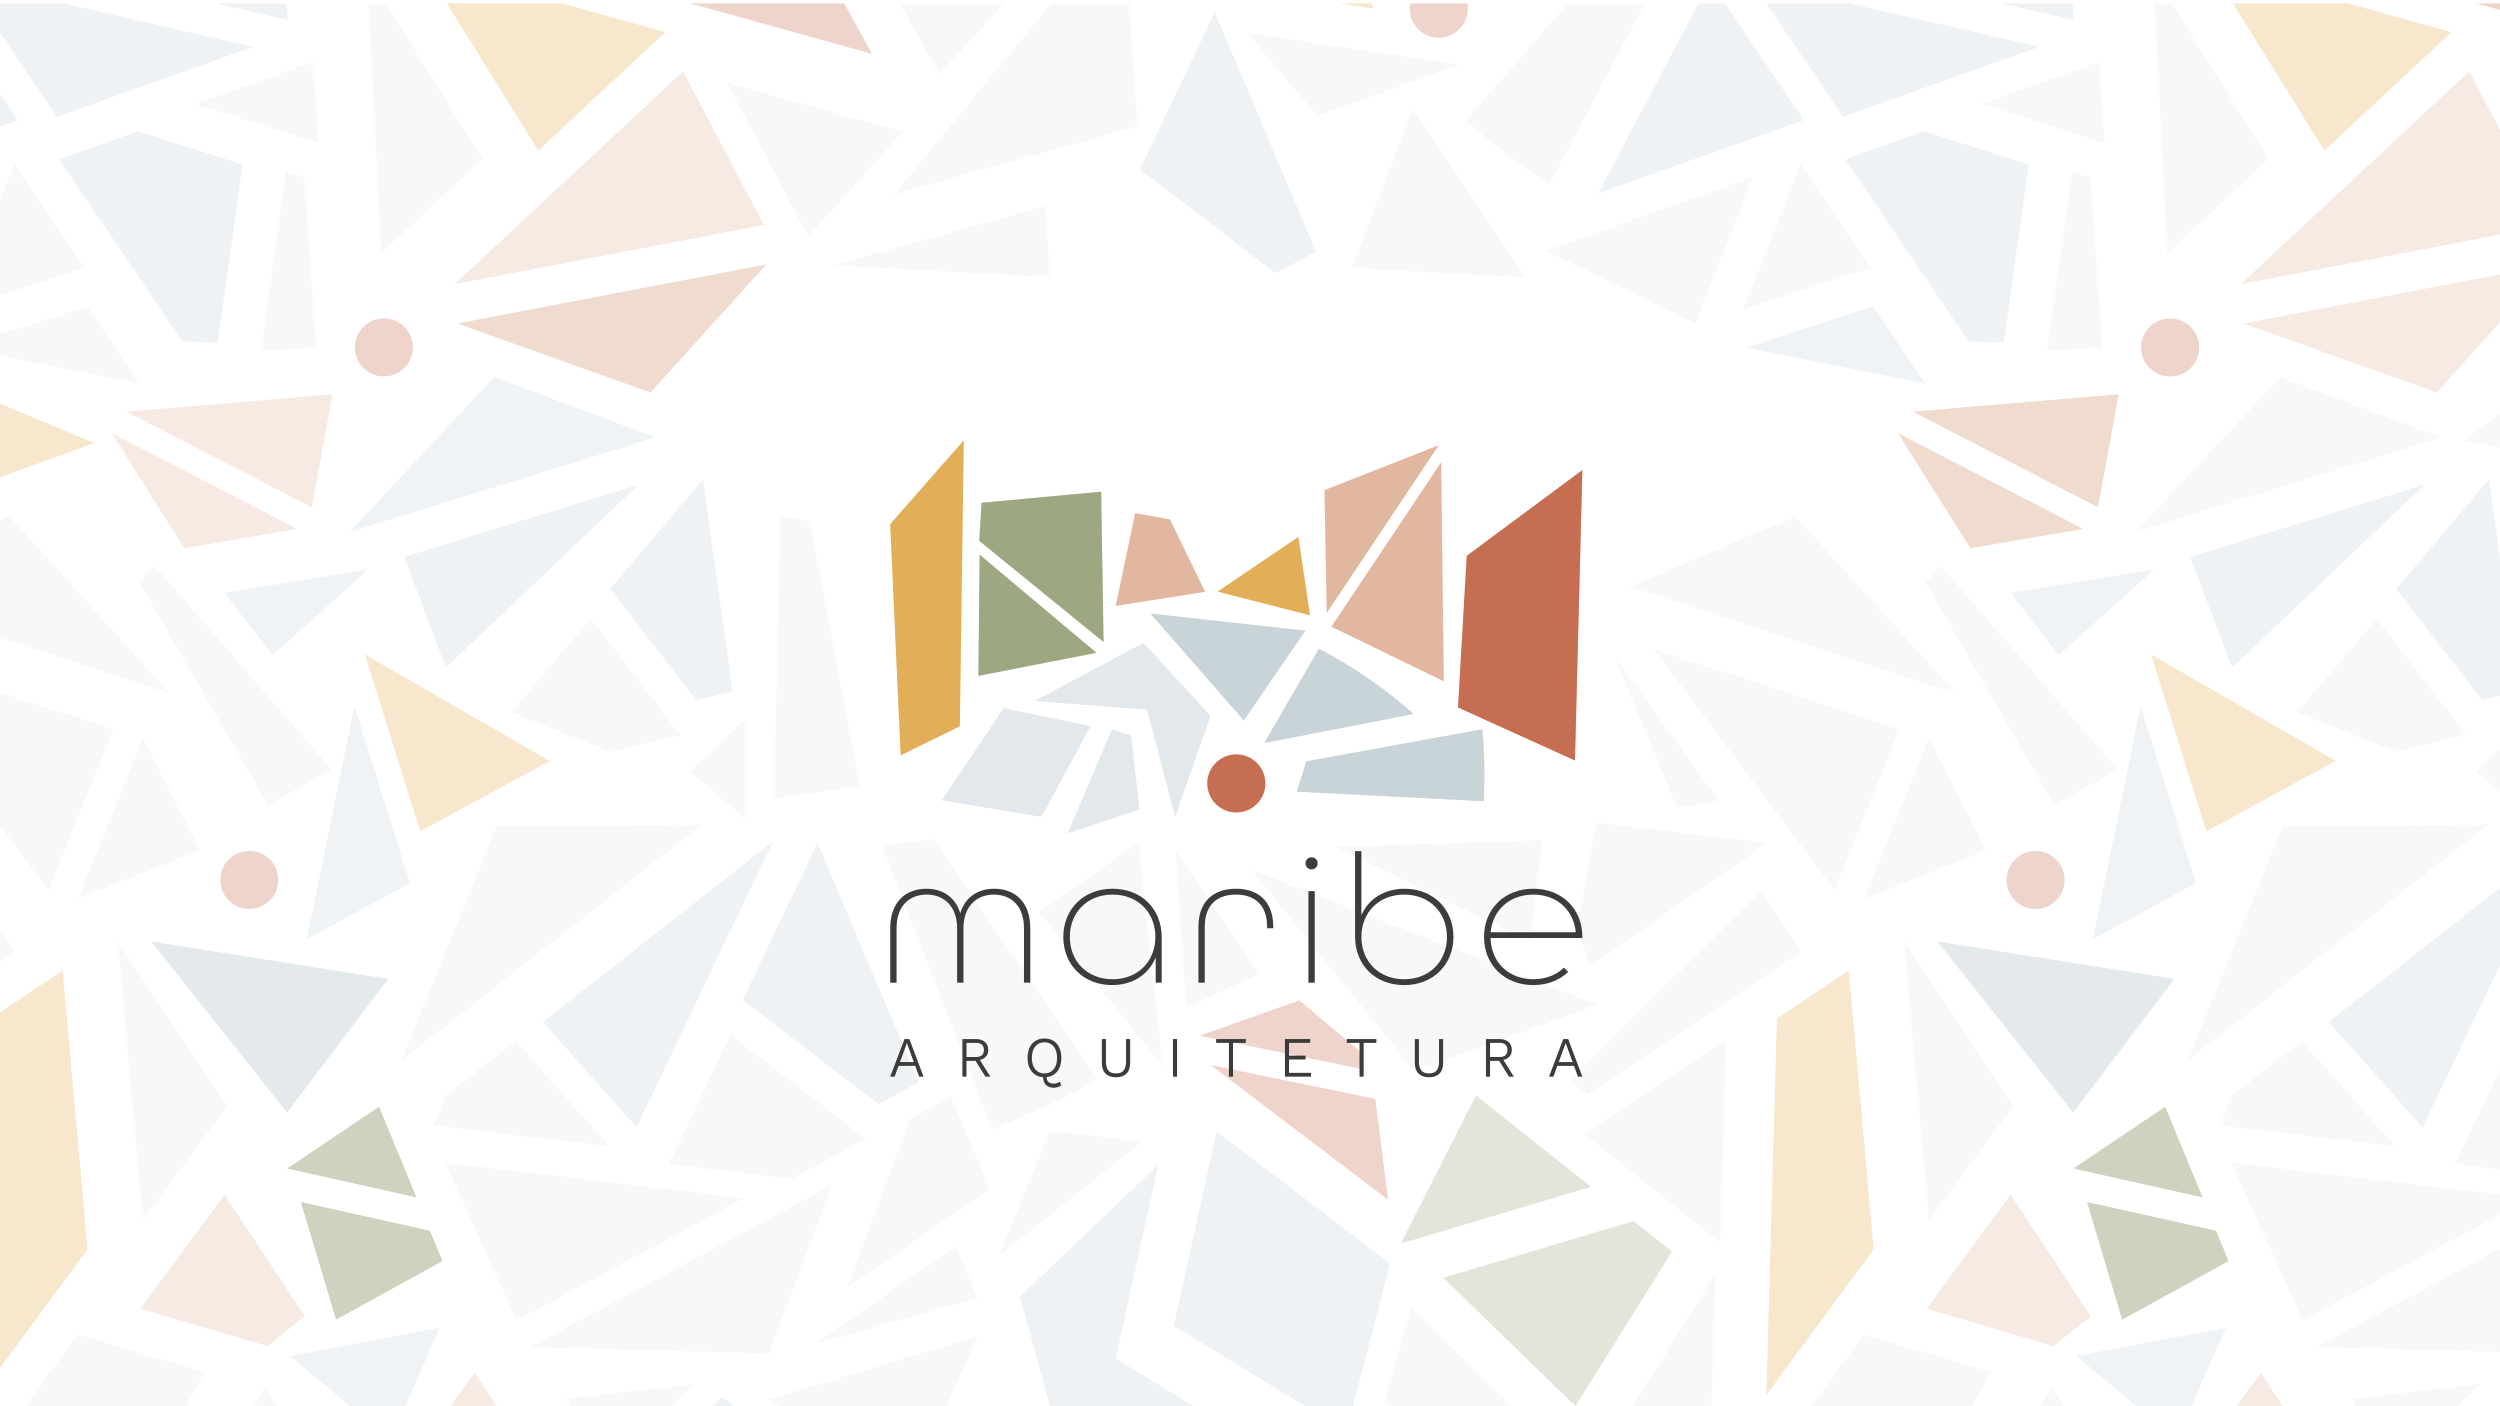 <?xml version="1.0" encoding="utf-8"?>
<svg viewBox="0 0 3840 2160" width="3840px" height="2160px" xmlns="http://www.w3.org/2000/svg">
  <g style="" transform="matrix(2.155, 0, 0, 2.155, 155.807, -194.91)">
    <g id="Camada_4" transform="matrix(1, 0, 0, 1, -152.166, 92.882)">
      <g>
        <defs>
          <rect id="SVGID_1_" width="1920" height="1000"/>
        </defs>
        <clipPath id="SVGID_00000166645536293401435070000014976012858562966939_">
          <rect width="1920" height="1000" style="overflow: visible;"/>
        </clipPath>
        <g style="opacity:0.3;clip-path:url(#SVGID_00000166645536293401435070000014976012858562966939_);">
          <g>
            <polygon class="st2" points="-65.37,332.61 -147.78,393.74 -154,501.83 -70.64,539.61 &#9;&#9;&#9;&#9;" style="fill: rgb(197, 110, 81);"/>
            <polygon class="st3" points="-244.22,444.23 -164.12,483.15 -166.03,327.16 &#9;&#9;&#9;&#9;" style="fill: rgb(226, 183, 159);"/>
            <polygon class="st3" points="-249.18,346.91 -247.54,434.36 -167.76,314.92 &#9;&#9;&#9;&#9;" style="fill: rgb(226, 183, 159);"/>
            <polygon class="st3" points="-384.11,363.36 -359.31,367.78 -334.3,419.35 -397.95,429.43 &#9;&#9;&#9;&#9;" style="fill: rgb(226, 183, 159);"/>
            <polygon class="st4" points="-558.69,371.15 -551.26,535.9 -509.09,515.22 -506.28,311.4 &#9;&#9;&#9;&#9;" style="fill: rgb(226, 175, 88);"/>
            <polygon class="st5" points="-432.21,591.48 -432.21,591.47 -400.6,517.36 -400.59,517.36 -387.05,521.7 -381.03,574.37 &#10;&#9;&#9;&#9;&#9;&#9;-432.19,591.48 &#9;&#9;&#9;&#9;" style="fill: rgb(226, 232, 235);"/>
            <polygon class="st5" points="-378.27,455.75 -330.43,507.84 -355.58,579.74 -375.58,503.33 -455.83,497.22 -409.31,472.35 &#10;&#9;&#9;&#9;&#9;&#9;-378.83,456.06 &#9;&#9;&#9;&#9;" style="fill: rgb(226, 232, 235);"/>
            <polygon class="st5" points="-415.96,515.08 -450.93,579.74 -522.09,567.98 -477.76,502.43 &#9;&#9;&#9;&#9;" style="fill: rgb(226, 232, 235);"/>
            <ellipse transform="matrix(0.987 -0.161 0.161 0.987 -93.603 -42.999)" class="st2" cx="-312.03" cy="555.87" rx="20.69" ry="20.69" style="fill: rgb(197, 110, 81);"/>
            <polygon class="st6" points="-493.54,355.9 -495.26,383.05 -406.62,455.19 -408.37,348.01 &#9;&#9;&#9;&#9;" style="fill: rgb(157, 168, 130);"/>
            <polygon class="st6" points="-494.98,392.93 -411.73,462.83 -495.86,479.3 &#9;&#9;&#9;&#9;" style="fill: rgb(157, 168, 130);"/>
            <polygon class="st7" points="-373.18,434.89 -262.76,447.08 -306.67,511.09 &#9;&#9;&#9;&#9;" style="fill: rgb(201, 212, 217);"/>
            <path class="st7" d="M-253.12,459.89c24.32,12.74,47,28.4,67.49,46.56l-105.8,20.58l-0.29-0.61L-253.12,459.89z" style="fill: rgb(201, 212, 217);"/>
            <path class="st7" d="M-136.7,517.36c1.56,17.01,1.9,34.14,1.05,51.26l-133.36-6.79l6.96-21.63L-136.7,517.36z" style="fill: rgb(201, 212, 217);"/>
            <polygon class="st4" points="-259.52,436.11 -267.79,380.26 -325.36,419.23 &#9;&#9;&#9;&#9;" style="fill: rgb(226, 175, 88);"/>
          </g>
          <path class="st3" d="M297.1,935.73c-8.89,7.09-17.77,14.18-26.66,21.27l-90.47-26.63v-0.02l59.93-81.24L297.1,935.73z" style="fill: rgb(226, 183, 159);"/>
          <path class="st5" d="M225.86,975.43c-18.44,33.3-36.89,66.6-55.33,99.91L58.9,1052.48l76.48-103.68L225.86,975.43z" style="fill: rgb(226, 232, 235);"/>
          <polygon class="st5" points="29.37,905.72 25.91,1029.29 -39.46,1015.91 &#9;&#9;&#9;" style="fill: rgb(226, 232, 235);"/>
          <polygon class="st5" points="241.6,786.1 181.67,867.35 163.95,668.46 &#9;&#9;&#9;" style="fill: rgb(226, 232, 235);"/>
          <path class="st5" d="M90.46,675.63l-51.24,34.4v0.02l-100.89,67.75l-12.62-10.02c45.43-45.1,90.86-90.2,136.28-135.3&#10;&#9;&#9;&#9;&#9;L90.46,675.63z" style="fill: rgb(226, 232, 235);"/>
          <path class="st6" d="M-59.19,843.49l-135.63,40.47c17.87-35.19,35.73-70.38,53.6-105.56l12.62,10.02L-59.19,843.49z" style="fill: rgb(157, 168, 130);"/>
          <path class="st5" d="M-93.29,1021.61l-113.45-23.22c6.41-22.75,12.81-45.5,19.22-68.24L-93.29,1021.61z" style="fill: rgb(226, 232, 235);"/>
          <polygon class="st5" points="37.02,738.42 32.96,883.01 5.54,861.25 -63.87,806.17 &#9;&#9;&#9;" style="fill: rgb(226, 232, 235);"/>
          <polygon class="st4" points="142.25,888.09 142.25,888.12 65.77,991.79 69.22,868.22 73.29,723.63 73.29,723.6 124.53,689.2 &#9;&#9;&#9;&#10;&#9;&#9;&#9;&#9;" style="fill: rgb(226, 175, 88);"/>
          <polygon class="st6" points="-1.46,889.61 -70.29,999.8 -164.51,908.34 -164.51,908.32 -28.88,867.85 &#9;&#9;&#9;" style="fill: rgb(157, 168, 130);"/>
          <path class="st5" d="M-226.67,278.2c-19.08,28.21-38.15,56.43-57.23,84.64l-97.66-29.22l76.38-86.33L-226.67,278.2z" style="fill: rgb(226, 232, 235);"/>
          <polygon class="st5" points="-355.34,604.01 -295.38,691.88 -347.69,715.55 &#9;&#9;&#9;" style="fill: rgb(226, 232, 235);"/>
          <polygon class="st5" points="-254.35,80.27 -304.12,20.99 -152.71,43.57 &#9;&#9;&#9;" style="fill: rgb(226, 232, 235);"/>
          <path class="st5" d="M270.99,571.45l-30.87-53.45l-0.02,0l-60.79-105.23l10.84-11.92c41.93,48.37,83.86,96.73,125.8,145.1&#10;&#9;&#9;&#9;&#9;L270.99,571.45z" style="fill: rgb(226, 232, 235);"/>
          <path class="st6" d="M-896.53,850.89l-91.85-20.48c21.78-14.64,43.56-29.27,65.33-43.91l4.08,9.9L-896.53,850.89z" style="fill: rgb(157, 168, 130);"/>
          <path class="st5" d="M-364.41,757.41l-88.39-109.9c23.68-16.36,47.36-32.73,71.04-49.09L-364.41,757.41z" style="fill: rgb(226, 232, 235);"/>
          <polygon class="st5" points="-201.5,-56.83 -336.94,-93.58 -310.18,-114.49 -242.42,-167.41 &#9;&#9;&#9;" style="fill: rgb(226, 232, 235);"/>
          <polygon class="st4" points="-365.61,-18.88 -365.63,-18.89 -429.14,-94.54 -337.66,-69.73 -230.63,-40.69 -230.62,-40.68 &#10;&#9;&#9;&#9;&#9;-214.2,3.7 &#9;&#9;&#9;" style="fill: rgb(226, 175, 88);"/>
          <polygon class="st6" points="-877.97,896.38 -953.64,938.03 -978.69,854.4 -978.68,854.39 -886.83,874.86 &#9;&#9;&#9;" style="fill: rgb(157, 168, 130);"/>
          <g>
            <path class="st6" d="M-896.53,850.89l-91.85-20.48c21.78-14.64,43.56-29.27,65.33-43.91l4.08,9.9L-896.53,850.89z" style="fill: rgb(157, 168, 130);"/>
            <polygon class="st6" points="-877.97,896.38 -953.64,938.03 -978.69,854.4 -978.68,854.39 -886.83,874.86 &#9;&#9;&#9;&#9;" style="fill: rgb(157, 168, 130);"/>
            <path class="st6" d="M376.55,850.89l-91.85-20.48c21.78-14.64,43.56-29.27,65.33-43.91l4.08,9.9L376.55,850.89z" style="fill: rgb(157, 168, 130);"/>
            <polygon class="st6" points="395.12,896.38 319.44,938.03 294.39,854.4 294.4,854.39 386.25,874.86 &#9;&#9;&#9;&#9;" style="fill: rgb(157, 168, 130);"/>
          </g>
          <path class="st3" d="M-646.97,186.01l-82.57,91.31c-45.92-16.4-91.84-32.79-137.77-49.19L-646.97,186.01z" style="fill: rgb(226, 183, 159);"/>
          <polygon class="st5" points="-549.63,91.42 -617.23,166.15 -674.82,56.67 &#9;&#9;&#9;" style="fill: rgb(226, 232, 235);"/>
          <path class="st5" d="M-475.03-3.21l-48.7,53.84l-64.23-116.45l-10.3-18.66C-557.19-57.39-516.11-30.3-475.03-3.21z" style="fill: rgb(226, 232, 235);"/>
          <path class="st5" d="M-809.17-136.6l-104.01,91.18l-17.13-4.75l-4.84-96.52C-893.16-143.32-851.16-139.96-809.17-136.6z" style="fill: rgb(226, 232, 235);"/>
          <path class="st2" d="M-625-104.62l-216.58,38.45l104.01-91.18c34.09,11.36,68.18,22.72,102.27,34.07L-625-104.62z" style="fill: rgb(197, 110, 81);"/>
          <polygon class="st5" points="-849.43,110.91 -921.58,178.13 -931.59,-21.47 &#9;&#9;&#9;" style="fill: rgb(226, 232, 235);"/>
          <polygon class="st4" points="-718.99,20.49 -809.59,104.88 -891.75,-27.5 -874.61,-22.75 &#9;&#9;&#9;" style="fill: rgb(226, 175, 88);"/>
          <polygon class="st2" points="-571.68,35.94 -696.87,1.19 -852.49,-42.06 -635.91,-80.5 &#9;&#9;&#9;" style="fill: rgb(197, 110, 81);"/>
          <polygon class="st3" points="-648.75,157.94 -869.08,200.07 -796.93,132.84 -706.34,48.46 &#9;&#9;&#9;" style="fill: rgb(226, 183, 159);"/>
          <polygon class="st5" points="-408.61,222.09 -451.77,313.15 -538.5,224.94 &#9;&#9;&#9;" style="fill: rgb(226, 232, 235);"/>
          <path class="st5" d="M-311.57,208.83l-48.7,53.84l-64.23-116.45l-10.3-18.66C-393.72,154.65-352.64,181.74-311.57,208.83z" style="fill: rgb(226, 232, 235);"/>
          <path class="st5" d="M-710.84,312.08l134.9-99.07l20.16,7.51l-4.23,116.86C-610.29,328.95-660.56,320.52-710.84,312.08z" style="fill: rgb(226, 232, 235);"/>
          <path class="st2" d="M-220.73,759.93l-117.41-24.17l71.04-25.21c14.97,12.62,29.95,25.24,44.92,37.86L-220.73,759.93z" style="fill: rgb(197, 110, 81);"/>
          <g>
            <polygon class="st5" points="-901.07,626.97 -974.54,666.93 -940.55,500.89 &#9;&#9;&#9;&#9;" style="fill: rgb(226, 232, 235);"/>
            <polygon class="st5" points="372.01,626.97 298.54,666.93 332.53,500.89 &#9;&#9;&#9;&#9;" style="fill: rgb(226, 232, 235);"/>
          </g>
          <polygon class="st4" points="-801.45,539.93 -893.7,590.07 -933.17,463.99 -920.11,471.51 &#9;&#9;&#9;" style="fill: rgb(226, 175, 88);"/>
          <polygon class="st2" points="-203.86,852.73 -260.24,809.9 -330.33,756.65 -212.92,780.82 &#9;&#9;&#9;" style="fill: rgb(197, 110, 81);"/>
          <path class="st3" d="M291.59,374.51l-80.38,13.8c-17.22-27.33-34.44-54.66-51.67-81.99L291.59,374.51z" style="fill: rgb(226, 183, 159);"/>
          <polygon class="st3" points="302.15,359.15 170.1,290.97 235.2,285.46 316.92,278.55 &#9;&#9;&#9;" style="fill: rgb(226, 183, 159);"/>
          <polygon class="st7" points="120.37,80.8 53.53,-18.17 113.54,-131.92 127.79,0.67 260.26,30.98 176.36,60.85 121.39,80.42 &#9;&#9;&#9;&#10;&#9;&#9;&#9;&#9;" style="fill: rgb(201, 212, 217);"/>
          <path class="st5" d="M-88.72,128.69c-20.93-13.54-40.91-28.59-59.8-45.01L-20.48-63.32l18.57,27.49L-88.72,128.69z" style="fill: rgb(226, 232, 235);"/>
          <polygon class="st7" points="-54.08,135.4 25.68,-15.76 92.52,83.21 &#9;&#9;&#9;" style="fill: rgb(201, 212, 217);"/>
          <path class="st5" d="M15.1,228.13c-35.46-17.31-70.92-34.61-106.38-51.92l146.6-52.19l0.55,0.8L15.1,228.13z" style="fill: rgb(226, 232, 235);"/>
          <polygon class="st5" points="49.43,218.12 90.2,114.82 140.03,188.61 &#9;&#9;&#9;" style="fill: rgb(226, 232, 235);"/>
          <path class="st5" d="M179.05,271.09c-42.64-8.57-85.27-17.14-127.91-25.71l90.6-29.51L179.05,271.09z" style="fill: rgb(226, 232, 235);"/>
          <path class="st5" d="M305.21,245.88c-13.1,0.38-26.2,0.76-39.3,1.15l17.82-127.04l13.08,4.15L305.21,245.88z" style="fill: rgb(226, 232, 235);"/>
          <path class="st7" d="M235.02,241.83c-8.46-0.1-16.87-0.4-25.27-0.95l-37.31-55.22l-49.83-73.79l0.47-1.18l54.97-19.57&#10;&#9;&#9;&#9;&#9;l74.79,23.68L235.02,241.83z" style="fill: rgb(201, 212, 217);"/>
          <polygon class="st5" points="306.86,99.47 293.77,95.32 218.98,71.64 302.89,41.77 &#9;&#9;&#9;" style="fill: rgb(226, 232, 235);"/>
          <polygon class="st5" points="20.31,-49.45 1.75,-76.94 85.63,-173.25 &#9;&#9;&#9;" style="fill: rgb(226, 232, 235);"/>
          <path class="st7" d="M284.97,11.79L152.5-18.53l-14.25-132.59c46.23,15.52,92.45,31.04,138.68,46.56L284.97,11.79z" style="fill: rgb(201, 212, 217);"/>
          <polygon class="st7" points="-432.55,1044.04 -466.35,921.79 -367.45,827.59 -397.96,965.88 -274.87,1041.23 -369.44,1042.9 &#10;&#9;&#9;&#9;&#9;-431.4,1044 &#9;&#9;&#9;" style="fill: rgb(201, 212, 217);"/>
          <path class="st5" d="M-410.67,766.89c-24.24,13.63-49.47,25.53-75.48,35.65l-78.59-202.73l36.78-4.05L-410.67,766.89z" style="fill: rgb(226, 232, 235);"/>
          <g>
            <polygon class="st7" points="187.72,668.64 356.54,695.3 284.46,790.52 &#9;&#9;&#9;&#9;" style="fill: rgb(201, 212, 217);"/>
            <polygon class="st7" points="-1085.36,668.64 -916.54,695.3 -988.62,790.52 &#9;&#9;&#9;&#9;" style="fill: rgb(201, 212, 217);"/>
          </g>
          <path class="st5" d="M-542.5,1052.24c-34.57-19.02-69.14-38.04-103.71-57.05l148.97-44.96l0.51,0.83L-542.5,1052.24z" style="fill: rgb(226, 232, 235);"/>
          <g>
            <polygon class="st5" points="-986.53,964.08 -879.82,943.95 -914.89,1023.65 &#9;&#9;&#9;&#9;" style="fill: rgb(226, 232, 235);"/>
            <polygon class="st5" points="286.55,964.08 393.27,943.95 358.2,1023.65 &#9;&#9;&#9;&#9;" style="fill: rgb(226, 232, 235);"/>
          </g>
          <path class="st5" d="M-378.76,811.04c-34.05,27.05-68.1,54.11-102.14,81.16l35.88-88.27L-378.76,811.04z" style="fill: rgb(226, 232, 235);"/>
          <path class="st5" d="M-580.38,557.88c-20.38,3-40.75,5.99-61.13,8.99l4.55-201.54l21.18,4.08L-580.38,557.88z" style="fill: rgb(226, 232, 235);"/>
          <polygon class="st5" points="-789.82,994.54 -776.18,993 -698.24,984.14 -762.68,1045.61 &#9;&#9;&#9;" style="fill: rgb(226, 232, 235);"/>
          <polygon class="st5" points="32.48,569.37 2.26,573.37 -42.57,464.92 &#9;&#9;&#9;" style="fill: rgb(226, 232, 235);"/>
          <path class="st7" d="M-233.53,1017.86l-123.1-75.35l30.52-138.3c41.28,31.27,82.57,62.53,123.85,93.8L-233.53,1017.86z" style="fill: rgb(201, 212, 217);"/>
          <polygon class="st5" points="-515.47,779.44 -487.71,845.16 -589.34,914.95 -544.28,794.92 -515.49,779.45 &#9;&#9;&#9;" style="fill: rgb(226, 232, 235);"/>
          <polygon class="st7" points="-610.46,598.42 -610.45,598.44 -538.34,769.03 -538.36,769.04 -567.16,784.51 -663.87,710.37 &#10;&#9;&#9;&#9;&#9;-610.5,598.44 &#9;&#9;&#9;" style="fill: rgb(201, 212, 217);"/>
          <polygon class="st5" points="-575.88,809.38 -628.69,837.75 -716.55,827.32 -672.59,735.24 &#9;&#9;&#9;" style="fill: rgb(226, 232, 235);"/>
          <polygon class="st7" points="-642.2,597.15 -695.58,709.08 -739.53,801.16 -806.38,726 &#9;&#9;&#9;" style="fill: rgb(201, 212, 217);"/>
          <path class="st5" d="M-692.93,585.39L-857.1,714.24l-49.83,39.1l67.74-166.96C-790.43,586.05-741.68,585.72-692.93,585.39z" style="fill: rgb(226, 232, 235);"/>
          <polygon class="st5" points="-758.91,814.69 -884.21,799.84 -875.59,778.63 -825.76,739.53 &#9;&#9;&#9;" style="fill: rgb(226, 232, 235);"/>
          <polygon class="st5" points="-662.78,851.55 -825.03,938.73 -875.94,826.26 -750.64,841.11 &#9;&#9;&#9;" style="fill: rgb(226, 232, 235);"/>
          <path class="st5" d="M-600.24,842.19l-45.06,120.03c-56.67-1.49-113.34-2.98-170.01-4.47l162.25-87.19L-600.24,842.19z" style="fill: rgb(226, 232, 235);"/>
          <g>
            <path class="st3" d="M-784.19,1083.14c-10.97,8.76-21.95,17.51-32.92,26.27l-111.75-32.9v-0.03l74.03-100.35L-784.19,1083.14z" style="fill: rgb(226, 183, 159);"/>
            <path class="st3" d="M-784.19-189.95c-10.97,8.76-21.95,17.51-32.92,26.27l-111.75-32.9v-0.03l74.03-100.35L-784.19-189.95z" style="fill: rgb(226, 183, 159);"/>
          </g>
          <path class="st7" d="M-594.03,1055.04c-3.33,6.05-6.79,11.98-10.42,17.82l-54.11,5.56l-72.3,7.42l-0.67-0.79l7.1-47.1&#10;&#9;&#9;&#9;&#9;l45.86-44.69L-594.03,1055.04z" style="fill: rgb(201, 212, 217);"/>
          <g>
            <path class="st5" d="M-185.62,1021.61l50.9,112.47c-28.67-8.64-57.34-17.28-86.02-25.92L-185.62,1021.61z" style="fill: rgb(226, 232, 235);"/>
            <path class="st5" d="M-185.62-251.47l50.9,112.47c-28.67-8.64-57.34-17.28-86.02-25.92L-185.62-251.47z" style="fill: rgb(226, 232, 235);"/>
          </g>
          <path class="st5" d="M-511.77,886.12l15.56,36.77c-39.06,11.01-78.12,22.02-117.18,33.02L-511.77,886.12z" style="fill: rgb(226, 232, 235);"/>
          <polygon class="st5" points="-389.66,-16.39 -382.34,87.56 -555.78,136.03 -436.8,-8.59 -389.69,-16.38 &#9;&#9;&#9;" style="fill: rgb(226, 232, 235);"/>
          <polygon class="st7" points="-692.25,339.46 -692.24,339.48 -670.97,490.32 -670.99,490.33 -697.15,496.54 -758.36,417.17 &#10;&#9;&#9;&#9;&#9;-692.28,339.47 &#9;&#9;&#9;" style="fill: rgb(201, 212, 217);"/>
          <polygon class="st5" points="-708.26,521.52 -758.35,533.41 -828.96,505.37 -772.17,438.65 &#9;&#9;&#9;" style="fill: rgb(226, 232, 235);"/>
          <polygon class="st7" points="-737.93,342.87 -813.31,414.54 -875.36,473.49 -905.19,394.57 &#9;&#9;&#9;" style="fill: rgb(201, 212, 217);"/>
          <path class="st5" d="M-726.07,309.34l-167.25,51.7l-50.76,15.68l103.14-110.47C-802.65,280.61-764.36,294.97-726.07,309.34z" style="fill: rgb(226, 232, 235);"/>
          <polygon class="st5" points="66.25,598.36 -59.89,686.07 -69.16,659.79 -55.36,583.91 &#9;&#9;&#9;" style="fill: rgb(226, 232, 235);"/>
          <polygon class="st5" points="-14.4,460.17 160.65,517.47 114.36,631.91 38.66,530.97 &#9;&#9;&#9;" style="fill: rgb(226, 232, 235);"/>
          <path class="st5" d="M-31.45,415.76l117.97-50.19c38.02,42.05,76.04,84.1,114.06,126.14L25.53,434.41L-31.45,415.76z" style="fill: rgb(226, 232, 235);"/>
          <path class="st5" d="M135.54,638.06l46.3-114.45c13.53,26.72,27.05,53.43,40.58,80.15L135.54,638.06z" style="fill: rgb(226, 232, 235);"/>
          <path class="st5" d="M-448.29,144.4l3.6,50.72c-51.6-2.82-103.2-5.64-154.81-8.46L-448.29,144.4z" style="fill: rgb(226, 232, 235);"/>
          <g>
            <path class="st3" d="M-114.57-209.01c12.39-6.8,24.79-13.61,37.18-20.41l105.24,51.83l0,0.03L-62.85-90.7L-114.57-209.01z" style="fill: rgb(226, 183, 159);"/>
            <path class="st3" d="M-114.57,1064.07c12.39-6.8,24.79-13.61,37.18-20.41l105.24,51.83l0,0.03l-90.69,86.86L-114.57,1064.07z" style="fill: rgb(226, 183, 159);"/>
          </g>
          <path class="st5" d="M-417.1-129.94c-22.96,25.75-45.91,51.5-68.87,77.25l-94.1-42.51l88.32-76.36L-417.1-129.94z" style="fill: rgb(226, 232, 235);"/>
          <g>
            <path class="st5" d="M342.37,403.35l-68.19,61.22c-11.45-14.79-22.9-29.57-34.35-44.36L342.37,403.35z" style="fill: rgb(226, 232, 235);"/>
            <path class="st5" d="M-930.71,403.35l-68.19,61.22c-11.45-14.79-22.9-29.57-34.35-44.36L-930.71,403.35z" style="fill: rgb(226, 232, 235);"/>
          </g>
          <polygon class="st5" points="-186.47,75.05 -106.04,195.28 -141,193.42 -229.48,188.72 &#9;&#9;&#9;" style="fill: rgb(226, 232, 235);"/>
          <polygon class="st5" points="268.61,986.45 315.95,1058.16 213.29,1082.44 &#9;&#9;&#9;" style="fill: rgb(226, 232, 235);"/>
          <path class="st5" d="M-93.99,596.46l-8.72,72.07l-119.64-58.06l-19.18-9.3C-192.35,599.61-143.17,598.03-93.99,596.46z" style="fill: rgb(226, 232, 235);"/>
          <polygon class="st4" points="-21.32,374.84 3.22,253.48 147.08,313.29 130.39,319.4 &#9;&#9;&#9;" style="fill: rgb(226, 175, 88);"/>
          <g>
            <path class="st5" d="M-310.29-188.18c-2.51,16.39-5.03,32.78-7.54,49.18l-154.06-51.17l8.15-15.34L-310.29-188.18z" style="fill: rgb(226, 232, 235);"/>
            <path class="st5" d="M-310.29,1084.91c-2.51,16.39-5.03,32.78-7.54,49.18l-154.06-51.17l8.15-15.34L-310.29,1084.91z" style="fill: rgb(226, 232, 235);"/>
          </g>
          <polygon class="st5" points="-39.49,280.31 -114.89,333.38 -230.9,224.14 -66.94,248.16 -39.51,280.29 &#9;&#9;&#9;" style="fill: rgb(226, 232, 235);"/>
          <polygon class="st7" points="-327.33,6.24 -327.31,6.26 -255.21,176.85 -255.23,176.86 -284.02,192.34 -380.74,118.19 &#10;&#9;&#9;&#9;&#9;-327.36,6.27 &#9;&#9;&#9;" style="fill: rgb(201, 212, 217);"/>
          <polygon class="st5" points="-121.63,-8.37 -162.69,-44.97 -181.32,-123.99 -88.12,-115.05 &#9;&#9;&#9;" style="fill: rgb(226, 232, 235);"/>
          <polygon class="st5" points="-654.85,-148.66 -559.32,-178.48 -558.69,-160.33 -582.12,-115.89 &#9;&#9;&#9;" style="fill: rgb(226, 232, 235);"/>
          <path class="st5" d="M-54.22,713.7l-130.93,47.32c-38.69-47.88-77.38-95.76-116.08-143.64l186.35,72.66L-54.22,713.7z" style="fill: rgb(226, 232, 235);"/>
          <path class="st5" d="M-662.5,510.49l0.43,70.59c-12.97-11.18-25.93-22.36-38.9-33.54L-662.5,510.49z" style="fill: rgb(226, 232, 235);"/>
          <path class="st5" d="M316.89-173.09l-8.98,43.95c-43.18-14.65-86.36-29.3-129.54-43.95H316.89z" style="fill: rgb(226, 232, 235);"/>
          <ellipse transform="matrix(0.987 -0.161 0.161 0.987 -171.189 -65.191)" class="st2" cx="-487.71" cy="1023.35" rx="20.69" ry="20.69" style="fill: rgb(197, 110, 81);"/>
          <ellipse transform="matrix(0.987 -0.161 0.161 0.987 -2.786 -26.972)" class="st2" cx="-167.76" cy="3.7" rx="20.69" ry="20.69" style="fill: rgb(197, 110, 81);"/>
          <ellipse transform="matrix(0.987 -0.161 0.161 0.987 -51.485 -144.911)" class="st2" cx="-919.6" cy="245.12" rx="20.69" ry="20.69" style="fill: rgb(197, 110, 81);"/>
          <ellipse transform="matrix(0.987 -0.161 0.161 0.987 -97.25 49.644)" class="st2" cx="257.59" cy="624.69" rx="20.69" ry="20.69" style="fill: rgb(197, 110, 81);"/>
        </g>
        <g style="opacity:0.3;clip-path:url(#SVGID_00000166645536293401435070000014976012858562966939_);">
          <g>
            <polygon class="st2" points="2480.79,332.61 2398.39,393.74 2392.16,501.83 2475.52,539.61 &#9;&#9;&#9;&#9;" style="fill: rgb(197, 110, 81);"/>
            <polygon class="st3" points="2301.94,444.23 2382.05,483.15 2380.14,327.16 &#9;&#9;&#9;&#9;" style="fill: rgb(226, 183, 159);"/>
            <polygon class="st3" points="2296.99,346.91 2298.62,434.36 2378.4,314.92 &#9;&#9;&#9;&#9;" style="fill: rgb(226, 183, 159);"/>
            <polygon class="st3" points="2162.06,363.36 2186.86,367.78 2211.87,419.35 2148.21,429.43 &#9;&#9;&#9;&#9;" style="fill: rgb(226, 183, 159);"/>
            <polygon class="st4" points="1987.47,371.15 1994.9,535.9 2037.07,515.22 2039.89,311.4 &#9;&#9;&#9;&#9;" style="fill: rgb(226, 175, 88);"/>
            <polygon class="st5" points="2113.96,591.48 2113.96,591.47 2145.57,517.36 2145.58,517.36 2159.12,521.7 2165.13,574.37 &#10;&#9;&#9;&#9;&#9;&#9;2113.98,591.48 &#9;&#9;&#9;&#9;" style="fill: rgb(226, 232, 235);"/>
            <polygon class="st5" points="2167.89,455.75 2215.74,507.84 2190.59,579.74 2170.59,503.33 2090.34,497.22 2136.86,472.35 &#10;&#9;&#9;&#9;&#9;&#9;2167.33,456.06 &#9;&#9;&#9;&#9;" style="fill: rgb(226, 232, 235);"/>
            <polygon class="st5" points="2130.21,515.08 2095.24,579.74 2024.07,567.98 2068.41,502.43 &#9;&#9;&#9;&#9;" style="fill: rgb(226, 232, 235);"/>
            <ellipse transform="matrix(0.987 -0.161 0.161 0.987 -60.362 367.087)" class="st2" cx="2234.13" cy="555.87" rx="20.69" ry="20.69" style="fill: rgb(197, 110, 81);"/>
            <polygon class="st6" points="2052.62,355.9 2050.9,383.05 2139.55,455.19 2137.8,348.01 &#9;&#9;&#9;&#9;" style="fill: rgb(157, 168, 130);"/>
            <polygon class="st6" points="2051.19,392.93 2134.43,462.83 2050.31,479.3 &#9;&#9;&#9;&#9;" style="fill: rgb(157, 168, 130);"/>
            <polygon class="st7" points="2172.99,434.89 2283.4,447.08 2239.5,511.09 &#9;&#9;&#9;&#9;" style="fill: rgb(201, 212, 217);"/>
            <path class="st7" d="M2293.04,459.89c24.32,12.74,47,28.4,67.49,46.56l-105.8,20.58l-0.29-0.61L2293.04,459.89z" style="fill: rgb(201, 212, 217);"/>
            <path class="st7" d="M2409.47,517.36c1.56,17.01,1.9,34.14,1.05,51.26l-133.36-6.79l6.96-21.63L2409.47,517.36z" style="fill: rgb(201, 212, 217);"/>
            <polygon class="st4" points="2286.65,436.11 2278.37,380.26 2220.81,419.23 &#9;&#9;&#9;&#9;" style="fill: rgb(226, 175, 88);"/>
          </g>
          <path class="st3" d="M2843.27,935.73c-8.89,7.09-17.77,14.18-26.66,21.27l-90.47-26.63v-0.02l59.93-81.24L2843.27,935.73z" style="fill: rgb(226, 183, 159);"/>
          <path class="st5" d="M2772.02,975.43c-18.44,33.3-36.89,66.6-55.33,99.91l-111.63-22.86l76.48-103.68L2772.02,975.43z" style="fill: rgb(226, 232, 235);"/>
          <polygon class="st5" points="2575.53,905.72 2572.08,1029.29 2506.71,1015.91 &#9;&#9;&#9;" style="fill: rgb(226, 232, 235);"/>
          <polygon class="st5" points="2787.77,786.1 2727.83,867.35 2710.12,668.46 &#9;&#9;&#9;" style="fill: rgb(226, 232, 235);"/>
          <path class="st5" d="M2636.63,675.63l-51.24,34.4v0.02l-100.89,67.75l-12.62-10.02c45.43-45.1,90.86-90.2,136.28-135.3&#10;&#9;&#9;&#9;&#9;L2636.63,675.63z" style="fill: rgb(226, 232, 235);"/>
          <path class="st6" d="M2486.97,843.49l-135.63,40.47c17.87-35.19,35.73-70.38,53.6-105.56l12.62,10.02L2486.97,843.49z" style="fill: rgb(157, 168, 130);"/>
          <path class="st5" d="M2452.88,1021.61l-113.45-23.22c6.41-22.75,12.81-45.5,19.22-68.24L2452.88,1021.61z" style="fill: rgb(226, 232, 235);"/>
          <polygon class="st5" points="2583.19,738.42 2579.12,883.01 2551.7,861.25 2482.29,806.17 &#9;&#9;&#9;" style="fill: rgb(226, 232, 235);"/>
          <polygon class="st4" points="2688.42,888.09 2688.42,888.12 2611.93,991.79 2615.39,868.22 2619.46,723.63 2619.46,723.6 &#10;&#9;&#9;&#9;&#9;2670.7,689.2 &#9;&#9;&#9;" style="fill: rgb(226, 175, 88);"/>
          <polygon class="st6" points="2544.71,889.61 2475.88,999.8 2381.66,908.34 2381.66,908.32 2517.29,867.85 &#9;&#9;&#9;" style="fill: rgb(157, 168, 130);"/>
          <path class="st5" d="M2319.49,278.2c-19.08,28.21-38.15,56.43-57.23,84.64l-97.66-29.22l76.38-86.33L2319.49,278.2z" style="fill: rgb(226, 232, 235);"/>
          <polygon class="st5" points="2190.83,604.01 2250.79,691.88 2198.47,715.55 &#9;&#9;&#9;" style="fill: rgb(226, 232, 235);"/>
          <polygon class="st5" points="2291.81,80.27 2242.05,20.99 2393.46,43.57 &#9;&#9;&#9;" style="fill: rgb(226, 232, 235);"/>
          <path class="st5" d="M2817.16,571.45l-30.87-53.45l-0.02,0l-60.79-105.23l10.84-11.92c41.93,48.37,83.86,96.73,125.8,145.1&#10;&#9;&#9;&#9;&#9;L2817.16,571.45z" style="fill: rgb(226, 232, 235);"/>
          <path class="st6" d="M1649.64,850.89l-91.85-20.48c21.78-14.64,43.56-29.27,65.33-43.91l4.08,9.9L1649.64,850.89z" style="fill: rgb(157, 168, 130);"/>
          <path class="st5" d="M2181.76,757.41l-88.39-109.9c23.68-16.36,47.36-32.73,71.04-49.09L2181.76,757.41z" style="fill: rgb(226, 232, 235);"/>
          <polygon class="st5" points="2344.67,-56.83 2209.22,-93.58 2235.99,-114.49 2303.74,-167.41 &#9;&#9;&#9;" style="fill: rgb(226, 232, 235);"/>
          <polygon class="st4" points="2180.55,-18.88 2180.54,-18.89 2117.03,-94.54 2208.5,-69.73 2315.53,-40.69 2315.55,-40.68 &#10;&#9;&#9;&#9;&#9;2331.97,3.7 &#9;&#9;&#9;" style="fill: rgb(226, 175, 88);"/>
          <polygon class="st6" points="1668.2,896.38 1592.53,938.03 1567.48,854.4 1567.48,854.39 1659.34,874.86 &#9;&#9;&#9;" style="fill: rgb(157, 168, 130);"/>
          <g>
            <path class="st6" d="M1649.64,850.89l-91.85-20.48c21.78-14.64,43.56-29.27,65.33-43.91l4.08,9.9L1649.64,850.89z" style="fill: rgb(157, 168, 130);"/>
            <polygon class="st6" points="1668.2,896.38 1592.53,938.03 1567.48,854.4 1567.48,854.39 1659.34,874.86 &#9;&#9;&#9;&#9;" style="fill: rgb(157, 168, 130);"/>
            <path class="st6" d="M2922.72,850.89l-91.85-20.48c21.78-14.64,43.56-29.27,65.33-43.91l4.08,9.9L2922.72,850.89z" style="fill: rgb(157, 168, 130);"/>
            <polygon class="st6" points="2941.28,896.38 2865.61,938.03 2840.56,854.4 2840.57,854.39 2932.42,874.86 &#9;&#9;&#9;&#9;" style="fill: rgb(157, 168, 130);"/>
          </g>
          <path class="st3" d="M1899.19,186.01l-82.57,91.31c-45.92-16.4-91.84-32.79-137.77-49.19L1899.19,186.01z" style="fill: rgb(226, 183, 159);"/>
          <polygon class="st5" points="1996.54,91.42 1928.94,166.15 1871.34,56.67 &#9;&#9;&#9;" style="fill: rgb(226, 232, 235);"/>
          <path class="st5" d="M2071.13-3.21l-48.7,53.84L1958.2-65.82l-10.3-18.66C1988.98-57.39,2030.06-30.3,2071.13-3.21z" style="fill: rgb(226, 232, 235);"/>
          <path class="st5" d="M1737-136.6l-104.01,91.18l-17.13-4.75l-4.84-96.52C1653.01-143.32,1695-139.96,1737-136.6z" style="fill: rgb(226, 232, 235);"/>
          <path class="st2" d="M1921.17-104.62l-216.58,38.45l104.01-91.18c34.09,11.36,68.18,22.72,102.27,34.07L1921.17-104.62z" style="fill: rgb(197, 110, 81);"/>
          <polygon class="st5" points="1696.73,110.91 1624.58,178.13 1614.58,-21.47 &#9;&#9;&#9;" style="fill: rgb(226, 232, 235);"/>
          <polygon class="st4" points="1827.17,20.49 1736.58,104.88 1654.42,-27.5 1671.55,-22.75 &#9;&#9;&#9;" style="fill: rgb(226, 175, 88);"/>
          <polygon class="st2" points="1974.49,35.94 1849.29,1.19 1693.67,-42.06 1910.25,-80.5 &#9;&#9;&#9;" style="fill: rgb(197, 110, 81);"/>
          <polygon class="st3" points="1897.42,157.94 1677.08,200.07 1749.23,132.84 1839.83,48.46 &#9;&#9;&#9;" style="fill: rgb(226, 183, 159);"/>
          <polygon class="st5" points="2137.56,222.09 2094.4,313.15 2007.66,224.94 &#9;&#9;&#9;" style="fill: rgb(226, 232, 235);"/>
          <path class="st5" d="M2234.6,208.83l-48.7,53.84l-64.23-116.45l-10.3-18.66C2152.45,154.65,2193.52,181.74,2234.6,208.83z" style="fill: rgb(226, 232, 235);"/>
          <path class="st5" d="M1835.33,312.08l134.9-99.07l20.16,7.51l-4.23,116.86C1935.88,328.95,1885.6,320.52,1835.33,312.08z" style="fill: rgb(226, 232, 235);"/>
          <path class="st2" d="M2325.43,759.93l-117.41-24.17l71.04-25.21c14.97,12.62,29.95,25.24,44.92,37.86L2325.43,759.93z" style="fill: rgb(197, 110, 81);"/>
          <g>
            <polygon class="st5" points="1645.09,626.97 1571.62,666.93 1605.62,500.89 &#9;&#9;&#9;&#9;" style="fill: rgb(226, 232, 235);"/>
            <polygon class="st5" points="2918.18,626.97 2844.71,666.93 2878.7,500.89 &#9;&#9;&#9;&#9;" style="fill: rgb(226, 232, 235);"/>
          </g>
          <polygon class="st4" points="1744.72,539.93 1652.47,590.07 1612.99,463.99 1626.06,471.51 &#9;&#9;&#9;" style="fill: rgb(226, 175, 88);"/>
          <polygon class="st2" points="2342.31,852.73 2285.92,809.9 2215.84,756.65 2333.25,780.82 &#9;&#9;&#9;" style="fill: rgb(197, 110, 81);"/>
          <path class="st3" d="M2837.76,374.51l-80.38,13.8c-17.22-27.33-34.44-54.66-51.67-81.99L2837.76,374.51z" style="fill: rgb(226, 183, 159);"/>
          <polygon class="st3" points="2848.32,359.15 2716.27,290.97 2781.36,285.46 2863.09,278.55 &#9;&#9;&#9;" style="fill: rgb(226, 183, 159);"/>
          <polygon class="st7" points="2666.54,80.8 2599.7,-18.17 2659.71,-131.92 2673.96,0.67 2806.43,30.98 2722.53,60.85 &#10;&#9;&#9;&#9;&#9;2667.55,80.42 &#9;&#9;&#9;" style="fill: rgb(201, 212, 217);"/>
          <path class="st5" d="M2457.45,128.69c-20.93-13.54-40.91-28.59-59.8-45.01l128.05-147.01l18.57,27.49L2457.45,128.69z" style="fill: rgb(226, 232, 235);"/>
          <polygon class="st7" points="2492.09,135.4 2571.85,-15.76 2638.69,83.21 &#9;&#9;&#9;" style="fill: rgb(201, 212, 217);"/>
          <path class="st5" d="M2561.27,228.13c-35.46-17.31-70.92-34.61-106.38-51.92l146.6-52.19l0.55,0.8L2561.27,228.13z" style="fill: rgb(226, 232, 235);"/>
          <polygon class="st5" points="2595.6,218.12 2636.37,114.82 2686.2,188.61 &#9;&#9;&#9;" style="fill: rgb(226, 232, 235);"/>
          <path class="st5" d="M2725.22,271.09c-42.64-8.57-85.27-17.14-127.91-25.71l90.6-29.51L2725.22,271.09z" style="fill: rgb(226, 232, 235);"/>
          <path class="st5" d="M2851.38,245.88c-13.1,0.38-26.2,0.76-39.3,1.15l17.82-127.04l13.08,4.15L2851.38,245.88z" style="fill: rgb(226, 232, 235);"/>
          <path class="st7" d="M2781.18,241.83c-8.46-0.1-16.87-0.4-25.27-0.95l-37.31-55.22l-49.83-73.79l0.47-1.18l54.97-19.57&#10;&#9;&#9;&#9;&#9;l74.79,23.68L2781.18,241.83z" style="fill: rgb(201, 212, 217);"/>
          <polygon class="st5" points="2853.02,99.47 2839.94,95.32 2765.15,71.64 2849.05,41.77 &#9;&#9;&#9;" style="fill: rgb(226, 232, 235);"/>
          <polygon class="st5" points="2566.48,-49.45 2547.92,-76.94 2631.79,-173.25 &#9;&#9;&#9;" style="fill: rgb(226, 232, 235);"/>
          <path class="st7" d="M2831.13,11.79l-132.47-30.32l-14.25-132.59c46.23,15.52,92.45,31.04,138.68,46.56L2831.13,11.79z" style="fill: rgb(201, 212, 217);"/>
          <polygon class="st7" points="2113.62,1044.04 2079.82,921.79 2178.72,827.59 2148.2,965.88 2271.3,1041.23 2176.73,1042.9 &#10;&#9;&#9;&#9;&#9;2114.77,1044 &#9;&#9;&#9;" style="fill: rgb(201, 212, 217);"/>
          <path class="st5" d="M2135.49,766.89c-24.24,13.63-49.47,25.53-75.48,35.65l-78.59-202.73l36.78-4.05L2135.49,766.89z" style="fill: rgb(226, 232, 235);"/>
          <g>
            <polygon class="st7" points="2733.89,668.64 2902.71,695.3 2830.63,790.52 &#9;&#9;&#9;&#9;" style="fill: rgb(201, 212, 217);"/>
            <polygon class="st7" points="1460.8,668.64 1629.62,695.3 1557.55,790.52 &#9;&#9;&#9;&#9;" style="fill: rgb(201, 212, 217);"/>
          </g>
          <path class="st5" d="M2003.66,1052.24c-34.57-19.02-69.14-38.04-103.71-57.05l148.97-44.96l0.51,0.83L2003.66,1052.24z" style="fill: rgb(226, 232, 235);"/>
          <g>
            <polygon class="st5" points="1559.63,964.08 1666.35,943.95 1631.28,1023.65 &#9;&#9;&#9;&#9;" style="fill: rgb(226, 232, 235);"/>
            <polygon class="st5" points="2832.72,964.08 2939.43,943.95 2904.36,1023.65 &#9;&#9;&#9;&#9;" style="fill: rgb(226, 232, 235);"/>
          </g>
          <path class="st5" d="M2167.41,811.04c-34.05,27.05-68.1,54.11-102.14,81.16l35.88-88.27L2167.41,811.04z" style="fill: rgb(226, 232, 235);"/>
          <path class="st5" d="M1965.78,557.88c-20.38,3-40.75,5.99-61.13,8.99l4.55-201.54l21.18,4.08L1965.78,557.88z" style="fill: rgb(226, 232, 235);"/>
          <polygon class="st5" points="1756.34,994.54 1769.98,993 1847.93,984.14 1783.48,1045.61 &#9;&#9;&#9;" style="fill: rgb(226, 232, 235);"/>
          <polygon class="st5" points="2578.64,569.37 2548.43,573.37 2503.6,464.92 &#9;&#9;&#9;" style="fill: rgb(226, 232, 235);"/>
          <path class="st7" d="M2312.64,1017.86l-123.1-75.35l30.52-138.3c41.28,31.27,82.57,62.53,123.85,93.8L2312.64,1017.86z" style="fill: rgb(201, 212, 217);"/>
          <polygon class="st5" points="2030.7,779.44 2058.45,845.16 1956.83,914.95 2001.89,794.92 2030.68,779.45 &#9;&#9;&#9;" style="fill: rgb(226, 232, 235);"/>
          <polygon class="st7" points="1935.7,598.42 1935.72,598.44 2007.82,769.03 2007.8,769.04 1979.01,784.51 1882.29,710.37 &#10;&#9;&#9;&#9;&#9;1935.67,598.44 &#9;&#9;&#9;" style="fill: rgb(201, 212, 217);"/>
          <polygon class="st5" points="1970.29,809.38 1917.47,837.75 1829.62,827.32 1873.57,735.24 &#9;&#9;&#9;" style="fill: rgb(226, 232, 235);"/>
          <polygon class="st7" points="1903.96,597.15 1850.59,709.08 1806.64,801.16 1739.79,726 &#9;&#9;&#9;" style="fill: rgb(201, 212, 217);"/>
          <path class="st5" d="M1853.24,585.39l-164.17,128.85l-49.83,39.1l67.74-166.96C1755.73,586.05,1804.49,585.72,1853.24,585.39z" style="fill: rgb(226, 232, 235);"/>
          <polygon class="st5" points="1787.26,814.69 1661.96,799.84 1670.58,778.63 1720.41,739.53 &#9;&#9;&#9;" style="fill: rgb(226, 232, 235);"/>
          <polygon class="st5" points="1883.38,851.55 1721.13,938.73 1670.23,826.26 1795.53,841.11 &#9;&#9;&#9;" style="fill: rgb(226, 232, 235);"/>
          <path class="st5" d="M1945.92,842.19l-45.06,120.03c-56.67-1.49-113.34-2.98-170.01-4.47l162.25-87.19L1945.92,842.19z" style="fill: rgb(226, 232, 235);"/>
          <g>
            <path class="st3" d="M1761.98,1083.14c-10.97,8.76-21.95,17.51-32.92,26.27l-111.75-32.9v-0.03l74.03-100.35L1761.98,1083.14z" style="fill: rgb(226, 183, 159);"/>
            <path class="st3" d="M1761.98-189.95c-10.97,8.76-21.95,17.51-32.92,26.27l-111.75-32.9v-0.03l74.03-100.35L1761.98-189.95z" style="fill: rgb(226, 183, 159);"/>
          </g>
          <path class="st7" d="M1952.13,1055.04c-3.33,6.05-6.79,11.98-10.42,17.82l-54.11,5.56l-72.3,7.42l-0.67-0.79l7.1-47.1&#10;&#9;&#9;&#9;&#9;l45.86-44.69L1952.13,1055.04z" style="fill: rgb(201, 212, 217);"/>
          <g>
            <path class="st5" d="M2360.54,1021.61l50.9,112.47c-28.67-8.64-57.34-17.28-86.02-25.92L2360.54,1021.61z" style="fill: rgb(226, 232, 235);"/>
            <path class="st5" d="M2360.54-251.47l50.9,112.47c-28.67-8.64-57.34-17.28-86.02-25.92L2360.54-251.47z" style="fill: rgb(226, 232, 235);"/>
          </g>
          <path class="st5" d="M2034.39,886.12l15.56,36.77c-39.06,11.01-78.12,22.02-117.18,33.02L2034.39,886.12z" style="fill: rgb(226, 232, 235);"/>
          <polygon class="st5" points="2156.5,-16.39 2163.83,87.56 1990.39,136.03 2109.36,-8.59 2156.47,-16.38 &#9;&#9;&#9;" style="fill: rgb(226, 232, 235);"/>
          <polygon class="st7" points="1853.92,339.46 1853.92,339.48 1875.19,490.32 1875.18,490.33 1849.02,496.54 1787.8,417.17 &#10;&#9;&#9;&#9;&#9;1853.88,339.47 &#9;&#9;&#9;" style="fill: rgb(201, 212, 217);"/>
          <polygon class="st5" points="1837.91,521.52 1787.82,533.41 1717.21,505.37 1774,438.65 &#9;&#9;&#9;" style="fill: rgb(226, 232, 235);"/>
          <polygon class="st7" points="1808.23,342.87 1732.85,414.54 1670.8,473.49 1640.98,394.57 &#9;&#9;&#9;" style="fill: rgb(201, 212, 217);"/>
          <path class="st5" d="M1820.1,309.34l-167.25,51.7l-50.76,15.68l103.14-110.47C1743.52,280.61,1781.81,294.97,1820.1,309.34z" style="fill: rgb(226, 232, 235);"/>
          <polygon class="st5" points="2612.41,598.36 2486.28,686.07 2477,659.79 2490.8,583.91 &#9;&#9;&#9;" style="fill: rgb(226, 232, 235);"/>
          <polygon class="st5" points="2531.77,460.17 2706.82,517.47 2660.52,631.91 2584.83,530.97 &#9;&#9;&#9;" style="fill: rgb(226, 232, 235);"/>
          <path class="st5" d="M2514.72,415.76l117.97-50.19c38.02,42.05,76.04,84.1,114.06,126.14l-175.05-57.29L2514.72,415.76z" style="fill: rgb(226, 232, 235);"/>
          <path class="st5" d="M2681.71,638.06l46.3-114.45c13.53,26.72,27.05,53.43,40.58,80.15L2681.71,638.06z" style="fill: rgb(226, 232, 235);"/>
          <path class="st5" d="M2097.87,144.4l3.6,50.72c-51.6-2.82-103.2-5.64-154.81-8.46L2097.87,144.4z" style="fill: rgb(226, 232, 235);"/>
          <g>
            <path class="st3" d="M2431.59-209.01c12.39-6.8,24.79-13.61,37.18-20.41l105.24,51.83l0,0.03l-90.69,86.86L2431.59-209.01z" style="fill: rgb(226, 183, 159);"/>
            <path class="st3" d="M2431.59,1064.07c12.39-6.8,24.79-13.61,37.18-20.41l105.24,51.83l0,0.03l-90.69,86.86L2431.59,1064.07z" style="fill: rgb(226, 183, 159);"/>
          </g>
          <path class="st5" d="M2129.07-129.94c-22.96,25.75-45.91,51.5-68.87,77.25l-94.1-42.51l88.32-76.36L2129.07-129.94z" style="fill: rgb(226, 232, 235);"/>
          <g>
            <path class="st5" d="M2888.54,403.35l-68.19,61.22c-11.45-14.79-22.9-29.57-34.35-44.36L2888.54,403.35z" style="fill: rgb(226, 232, 235);"/>
            <path class="st5" d="M1615.45,403.35l-68.19,61.22c-11.45-14.79-22.9-29.57-34.35-44.36L1615.45,403.35z" style="fill: rgb(226, 232, 235);"/>
          </g>
          <polygon class="st5" points="2359.7,75.05 2440.12,195.28 2405.17,193.42 2316.68,188.72 &#9;&#9;&#9;" style="fill: rgb(226, 232, 235);"/>
          <polygon class="st5" points="2814.78,986.45 2862.11,1058.16 2759.45,1082.44 &#9;&#9;&#9;" style="fill: rgb(226, 232, 235);"/>
          <path class="st5" d="M2452.17,596.46l-8.72,72.07l-119.64-58.06l-19.18-9.3C2353.81,599.61,2402.99,598.03,2452.17,596.46z" style="fill: rgb(226, 232, 235);"/>
          <polygon class="st4" points="2524.85,374.84 2549.39,253.48 2693.25,313.29 2676.56,319.4 &#9;&#9;&#9;" style="fill: rgb(226, 175, 88);"/>
          <g>
            <path class="st5" d="M2235.87-188.18c-2.51,16.39-5.03,32.78-7.54,49.18l-154.06-51.17l8.15-15.34L2235.87-188.18z" style="fill: rgb(226, 232, 235);"/>
            <path class="st5" d="M2235.87,1084.91c-2.51,16.39-5.03,32.78-7.54,49.18l-154.06-51.17l8.15-15.34L2235.87,1084.91z" style="fill: rgb(226, 232, 235);"/>
          </g>
          <polygon class="st5" points="2506.68,280.31 2431.27,333.38 2315.27,224.14 2479.22,248.16 2506.66,280.29 &#9;&#9;&#9;" style="fill: rgb(226, 232, 235);"/>
          <polygon class="st7" points="2218.84,6.24 2218.85,6.26 2290.96,176.85 2290.94,176.86 2262.15,192.34 2165.43,118.19 &#10;&#9;&#9;&#9;&#9;2218.8,6.27 &#9;&#9;&#9;" style="fill: rgb(201, 212, 217);"/>
          <polygon class="st5" points="2424.54,-8.37 2383.48,-44.97 2364.85,-123.99 2458.05,-115.05 &#9;&#9;&#9;" style="fill: rgb(226, 232, 235);"/>
          <polygon class="st5" points="1891.32,-148.66 1986.85,-178.48 1987.47,-160.33 1964.05,-115.89 &#9;&#9;&#9;" style="fill: rgb(226, 232, 235);"/>
          <path class="st5" d="M2491.94,713.7l-130.93,47.32c-38.69-47.88-77.38-95.76-116.08-143.64l186.35,72.66L2491.94,713.7z" style="fill: rgb(226, 232, 235);"/>
          <path class="st5" d="M1883.66,510.49l0.43,70.59c-12.97-11.18-25.93-22.36-38.9-33.54L1883.66,510.49z" style="fill: rgb(226, 232, 235);"/>
          <path class="st5" d="M2863.05-173.09l-8.98,43.95c-43.18-14.65-86.36-29.3-129.54-43.95H2863.05z" style="fill: rgb(226, 232, 235);"/>
          <ellipse transform="matrix(0.987 -0.161 0.161 0.987 -137.947 344.895)" class="st2" cx="2058.45" cy="1023.35" rx="20.69" ry="20.69" style="fill: rgb(197, 110, 81);"/>
          <ellipse transform="matrix(0.987 -0.161 0.161 0.987 30.455 383.114)" class="st2" cx="2378.4" cy="3.7" rx="20.69" ry="20.69" style="fill: rgb(197, 110, 81);"/>
          <ellipse transform="matrix(0.987 -0.161 0.161 0.987 -18.244 265.175)" class="st2" cx="1626.57" cy="245.12" rx="20.69" ry="20.69" style="fill: rgb(197, 110, 81);"/>
          <ellipse transform="matrix(0.987 -0.161 0.161 0.987 -64.009 459.73)" class="st2" cx="2803.76" cy="624.69" rx="20.69" ry="20.69" style="fill: rgb(197, 110, 81);"/>
        </g>
        <g style="opacity:0.3;clip-path:url(#SVGID_00000166645536293401435070000014976012858562966939_);">
          <g>
            <polygon class="st2" points="1207.71,332.61 1125.31,393.74 1119.08,501.83 1202.44,539.61 &#9;&#9;&#9;&#9;" style="fill: rgb(197, 110, 81);"/>
            <polygon class="st3" points="1028.86,444.23 1108.96,483.15 1107.05,327.16 &#9;&#9;&#9;&#9;" style="fill: rgb(226, 183, 159);"/>
            <polygon class="st3" points="1023.9,346.91 1025.54,434.36 1105.32,314.92 &#9;&#9;&#9;&#9;" style="fill: rgb(226, 183, 159);"/>
            <polygon class="st3" points="888.98,363.36 913.77,367.78 938.78,419.35 875.13,429.43 &#9;&#9;&#9;&#9;" style="fill: rgb(226, 183, 159);"/>
            <polygon class="st4" points="714.39,371.15 721.82,535.9 763.99,515.22 766.8,311.4 &#9;&#9;&#9;&#9;" style="fill: rgb(226, 175, 88);"/>
            <polygon class="st5" points="840.88,591.48 840.88,591.47 872.48,517.36 872.49,517.36 886.03,521.7 892.05,574.37 &#10;&#9;&#9;&#9;&#9;&#9;840.9,591.48 &#9;&#9;&#9;&#9;" style="fill: rgb(226, 232, 235);"/>
            <polygon class="st5" points="894.81,455.75 942.65,507.84 917.5,579.74 897.5,503.33 817.26,497.22 863.77,472.35 &#10;&#9;&#9;&#9;&#9;&#9;894.25,456.06 &#9;&#9;&#9;&#9;" style="fill: rgb(226, 232, 235);"/>
            <polygon class="st5" points="857.13,515.08 822.16,579.74 750.99,567.98 795.33,502.43 &#9;&#9;&#9;&#9;" style="fill: rgb(226, 232, 235);"/>
            <ellipse transform="matrix(0.987 -0.161 0.161 0.987 -76.982 162.044)" class="st2" cx="961.05" cy="555.87" rx="20.69" ry="20.69" style="fill: rgb(197, 110, 81);"/>
            <polygon class="st6" points="779.54,355.9 777.82,383.05 866.46,455.19 864.71,348.01 &#9;&#9;&#9;&#9;" style="fill: rgb(157, 168, 130);"/>
            <polygon class="st6" points="778.1,392.93 861.35,462.83 777.23,479.3 &#9;&#9;&#9;&#9;" style="fill: rgb(157, 168, 130);"/>
            <polygon class="st7" points="899.9,434.89 1010.32,447.08 966.41,511.09 &#9;&#9;&#9;&#9;" style="fill: rgb(201, 212, 217);"/>
            <path class="st7" d="M1019.96,459.89c24.32,12.74,47,28.4,67.49,46.56l-105.8,20.58l-0.29-0.61L1019.96,459.89z" style="fill: rgb(201, 212, 217);"/>
            <path class="st7" d="M1136.39,517.36c1.56,17.01,1.9,34.14,1.05,51.26l-133.36-6.79l6.96-21.63L1136.39,517.36z" style="fill: rgb(201, 212, 217);"/>
            <polygon class="st4" points="1013.56,436.11 1005.29,380.26 947.73,419.23 &#9;&#9;&#9;&#9;" style="fill: rgb(226, 175, 88);"/>
          </g>
          <path class="st3" d="M1570.18,935.73c-8.89,7.09-17.77,14.18-26.66,21.27l-90.47-26.63v-0.02l59.93-81.24L1570.18,935.73z" style="fill: rgb(226, 183, 159);"/>
          <path class="st5" d="M1498.94,975.43c-18.44,33.3-36.89,66.6-55.33,99.91l-111.63-22.86l76.48-103.68L1498.94,975.43z" style="fill: rgb(226, 232, 235);"/>
          <polygon class="st5" points="1302.45,905.72 1298.99,1029.29 1233.62,1015.91 &#9;&#9;&#9;" style="fill: rgb(226, 232, 235);"/>
          <polygon class="st5" points="1514.69,786.1 1454.75,867.35 1437.03,668.46 &#9;&#9;&#9;" style="fill: rgb(226, 232, 235);"/>
          <path class="st5" d="M1363.55,675.63l-51.24,34.4v0.02l-100.89,67.75l-12.62-10.02c45.43-45.1,90.86-90.2,136.28-135.3&#10;&#9;&#9;&#9;&#9;L1363.55,675.63z" style="fill: rgb(226, 232, 235);"/>
          <path class="st6" d="M1213.89,843.49l-135.63,40.47c17.87-35.19,35.73-70.38,53.6-105.56l12.62,10.02L1213.89,843.49z" style="fill: rgb(157, 168, 130);"/>
          <path class="st5" d="M1179.79,1021.61l-113.45-23.22c6.41-22.75,12.81-45.5,19.22-68.24L1179.79,1021.61z" style="fill: rgb(226, 232, 235);"/>
          <polygon class="st5" points="1310.1,738.42 1306.04,883.01 1278.62,861.25 1209.21,806.17 &#9;&#9;&#9;" style="fill: rgb(226, 232, 235);"/>
          <polygon class="st4" points="1415.33,888.09 1415.33,888.12 1338.85,991.79 1342.31,868.22 1346.37,723.63 1346.37,723.6 &#10;&#9;&#9;&#9;&#9;1397.62,689.2 &#9;&#9;&#9;" style="fill: rgb(226, 175, 88);"/>
          <polygon class="st6" points="1271.62,889.61 1202.8,999.8 1108.57,908.34 1108.57,908.32 1244.21,867.85 &#9;&#9;&#9;" style="fill: rgb(157, 168, 130);"/>
          <polygon class="st5" points="917.75,604.01 977.71,691.88 925.39,715.55 &#9;&#9;&#9;" style="fill: rgb(226, 232, 235);"/>
          <polygon class="st5" points="1018.73,80.27 968.96,20.99 1120.38,43.57 &#9;&#9;&#9;" style="fill: rgb(226, 232, 235);"/>
          <path class="st5" d="M1544.07,571.45l-30.87-53.45l-0.02,0l-60.79-105.23l10.84-11.92c41.93,48.37,83.86,96.73,125.8,145.1&#10;&#9;&#9;&#9;&#9;L1544.07,571.45z" style="fill: rgb(226, 232, 235);"/>
          <path class="st6" d="M376.55,850.89l-91.85-20.48c21.78-14.64,43.56-29.27,65.33-43.91l4.08,9.9L376.55,850.89z" style="fill: rgb(157, 168, 130);"/>
          <path class="st5" d="M908.67,757.41l-88.39-109.9c23.68-16.36,47.36-32.73,71.04-49.09L908.67,757.41z" style="fill: rgb(226, 232, 235);"/>
          <polygon class="st5" points="1071.58,-56.83 936.14,-93.58 962.9,-114.49 1030.66,-167.41 &#9;&#9;&#9;" style="fill: rgb(226, 232, 235);"/>
          <polygon class="st4" points="907.47,-18.88 907.45,-18.89 843.95,-94.54 935.42,-69.73 1042.45,-40.69 1042.47,-40.68 &#10;&#9;&#9;&#9;&#9;1058.88,3.7 &#9;&#9;&#9;" style="fill: rgb(226, 175, 88);"/>
          <polygon class="st6" points="395.12,896.38 319.44,938.03 294.39,854.4 294.4,854.39 386.25,874.86 &#9;&#9;&#9;" style="fill: rgb(157, 168, 130);"/>
          <g>
            <path class="st6" d="M376.55,850.89l-91.85-20.48c21.78-14.64,43.56-29.27,65.33-43.91l4.08,9.9L376.55,850.89z" style="fill: rgb(157, 168, 130);"/>
            <polygon class="st6" points="395.12,896.38 319.44,938.03 294.39,854.4 294.4,854.39 386.25,874.86 &#9;&#9;&#9;&#9;" style="fill: rgb(157, 168, 130);"/>
            <path class="st6" d="M1649.64,850.89l-91.85-20.48c21.78-14.64,43.56-29.27,65.33-43.91l4.08,9.9L1649.64,850.89z" style="fill: rgb(157, 168, 130);"/>
            <polygon class="st6" points="1668.2,896.38 1592.53,938.03 1567.48,854.4 1567.48,854.39 1659.34,874.86 &#9;&#9;&#9;&#9;" style="fill: rgb(157, 168, 130);"/>
          </g>
          <polygon class="st5" points="723.45,91.42 655.85,166.15 598.26,56.67 &#9;&#9;&#9;" style="fill: rgb(226, 232, 235);"/>
          <path class="st5" d="M798.05-3.21l-48.7,53.84L685.12-65.82l-10.3-18.66C715.9-57.39,756.97-30.3,798.05-3.21z" style="fill: rgb(226, 232, 235);"/>
          <path class="st5" d="M463.92-136.6L359.9-45.42l-17.13-4.75l-4.84-96.52C379.93-143.32,421.92-139.96,463.92-136.6z" style="fill: rgb(226, 232, 235);"/>
          <path class="st2" d="M648.08-104.62L431.5-66.18l104.01-91.18c34.09,11.36,68.18,22.72,102.27,34.07L648.08-104.62z" style="fill: rgb(197, 110, 81);"/>
          <polygon class="st5" points="423.65,110.91 351.5,178.13 341.5,-21.47 &#9;&#9;&#9;" style="fill: rgb(226, 232, 235);"/>
          <polygon class="st4" points="554.09,20.49 463.49,104.88 381.34,-27.5 398.47,-22.75 &#9;&#9;&#9;" style="fill: rgb(226, 175, 88);"/>
          <polygon class="st2" points="701.4,35.94 576.21,1.19 420.59,-42.06 637.17,-80.5 &#9;&#9;&#9;" style="fill: rgb(197, 110, 81);"/>
          <polygon class="st3" points="624.34,157.94 404,200.07 476.15,132.84 566.75,48.46 &#9;&#9;&#9;" style="fill: rgb(226, 183, 159);"/>
          <path class="st2" d="M1052.35,759.93l-117.41-24.17l71.04-25.21c14.97,12.62,29.95,25.24,44.92,37.86L1052.35,759.93z" style="fill: rgb(197, 110, 81);"/>
          <g>
            <polygon class="st5" points="372.01,626.97 298.54,666.93 332.53,500.89 &#9;&#9;&#9;&#9;" style="fill: rgb(226, 232, 235);"/>
            <polygon class="st5" points="1645.09,626.97 1571.62,666.93 1605.62,500.89 &#9;&#9;&#9;&#9;" style="fill: rgb(226, 232, 235);"/>
          </g>
          <polygon class="st4" points="471.63,539.93 379.39,590.07 339.91,463.99 352.97,471.51 &#9;&#9;&#9;" style="fill: rgb(226, 175, 88);"/>
          <polygon class="st2" points="1069.23,852.73 1012.84,809.9 942.75,756.65 1060.17,780.82 &#9;&#9;&#9;" style="fill: rgb(197, 110, 81);"/>
          <polygon class="st7" points="1393.46,80.8 1326.62,-18.17 1386.62,-131.92 1400.88,0.67 1533.35,30.98 1449.44,60.85 &#10;&#9;&#9;&#9;&#9;1394.47,80.42 &#9;&#9;&#9;" style="fill: rgb(201, 212, 217);"/>
          <path class="st5" d="M1184.36,128.69c-20.93-13.54-40.91-28.59-59.8-45.01l128.05-147.01l18.57,27.49L1184.36,128.69z" style="fill: rgb(226, 232, 235);"/>
          <polygon class="st7" points="1219.01,135.4 1298.76,-15.76 1365.6,83.21 &#9;&#9;&#9;" style="fill: rgb(201, 212, 217);"/>
          <path class="st5" d="M1288.18,228.13c-35.46-17.31-70.92-34.61-106.38-51.92l146.6-52.19l0.55,0.8L1288.18,228.13z" style="fill: rgb(226, 232, 235);"/>
          <polygon class="st5" points="1322.52,218.12 1363.28,114.82 1413.11,188.61 &#9;&#9;&#9;" style="fill: rgb(226, 232, 235);"/>
          <path class="st5" d="M1578.3,245.88c-13.1,0.38-26.2,0.76-39.3,1.15l17.82-127.04l13.08,4.15L1578.3,245.88z" style="fill: rgb(226, 232, 235);"/>
          <path class="st7" d="M1508.1,241.83c-8.46-0.1-16.87-0.4-25.27-0.95l-37.31-55.22l-49.83-73.79l0.47-1.18l54.97-19.57&#10;&#9;&#9;&#9;&#9;l74.79,23.68L1508.1,241.83z" style="fill: rgb(201, 212, 217);"/>
          <polygon class="st5" points="1579.94,99.47 1566.86,95.32 1492.07,71.64 1575.97,41.77 &#9;&#9;&#9;" style="fill: rgb(226, 232, 235);"/>
          <polygon class="st5" points="1293.4,-49.45 1274.83,-76.94 1358.71,-173.25 &#9;&#9;&#9;" style="fill: rgb(226, 232, 235);"/>
          <path class="st7" d="M1558.05,11.79l-132.47-30.32l-14.25-132.59c46.23,15.52,92.45,31.04,138.68,46.56L1558.05,11.79z" style="fill: rgb(201, 212, 217);"/>
          <polygon class="st7" points="840.53,1044.04 806.74,921.79 905.64,827.59 875.12,965.88 998.21,1041.23 903.65,1042.9 &#10;&#9;&#9;&#9;&#9;841.68,1044 &#9;&#9;&#9;" style="fill: rgb(201, 212, 217);"/>
          <path class="st5" d="M862.41,766.89c-24.24,13.63-49.47,25.53-75.48,35.65l-78.59-202.73l36.78-4.05L862.41,766.89z" style="fill: rgb(226, 232, 235);"/>
          <g>
            <polygon class="st7" points="1460.8,668.64 1629.62,695.3 1557.55,790.52 &#9;&#9;&#9;&#9;" style="fill: rgb(201, 212, 217);"/>
            <polygon class="st7" points="187.72,668.64 356.54,695.3 284.46,790.52 &#9;&#9;&#9;&#9;" style="fill: rgb(201, 212, 217);"/>
          </g>
          <path class="st5" d="M730.58,1052.24c-34.57-19.02-69.14-38.04-103.71-57.05l148.97-44.96l0.51,0.83L730.58,1052.24z" style="fill: rgb(226, 232, 235);"/>
          <g>
            <polygon class="st5" points="286.55,964.08 393.27,943.95 358.2,1023.65 &#9;&#9;&#9;&#9;" style="fill: rgb(226, 232, 235);"/>
            <polygon class="st5" points="1559.63,964.08 1666.35,943.95 1631.28,1023.65 &#9;&#9;&#9;&#9;" style="fill: rgb(226, 232, 235);"/>
          </g>
          <path class="st5" d="M894.32,811.04c-34.05,27.05-68.1,54.11-102.14,81.16l35.88-88.27L894.32,811.04z" style="fill: rgb(226, 232, 235);"/>
          <path class="st5" d="M692.7,557.88c-20.38,3-40.75,5.99-61.13,8.99l4.55-201.54l21.18,4.08L692.7,557.88z" style="fill: rgb(226, 232, 235);"/>
          <polygon class="st5" points="483.26,994.54 496.9,993 574.85,984.14 510.4,1045.61 &#9;&#9;&#9;" style="fill: rgb(226, 232, 235);"/>
          <polygon class="st5" points="1305.56,569.37 1275.34,573.37 1230.51,464.92 &#9;&#9;&#9;" style="fill: rgb(226, 232, 235);"/>
          <path class="st7" d="M1039.55,1017.86l-123.1-75.35l30.52-138.3c41.28,31.27,82.57,62.53,123.85,93.8L1039.55,1017.86z" style="fill: rgb(201, 212, 217);"/>
          <polygon class="st5" points="757.62,779.44 785.37,845.16 683.75,914.95 728.8,794.92 757.6,779.45 &#9;&#9;&#9;" style="fill: rgb(226, 232, 235);"/>
          <polygon class="st7" points="662.62,598.42 662.63,598.44 734.74,769.03 734.72,769.04 705.93,784.51 609.21,710.37 &#10;&#9;&#9;&#9;&#9;662.58,598.44 &#9;&#9;&#9;" style="fill: rgb(201, 212, 217);"/>
          <polygon class="st5" points="697.2,809.38 644.39,837.75 556.53,827.32 600.49,735.24 &#9;&#9;&#9;" style="fill: rgb(226, 232, 235);"/>
          <polygon class="st7" points="630.88,597.15 577.51,709.08 533.55,801.16 466.71,726 &#9;&#9;&#9;" style="fill: rgb(201, 212, 217);"/>
          <path class="st5" d="M580.16,585.39L415.99,714.24l-49.83,39.1l67.74-166.96C482.65,586.05,531.4,585.72,580.16,585.39z" style="fill: rgb(226, 232, 235);"/>
          <polygon class="st5" points="514.17,814.69 388.88,799.84 397.5,778.63 447.33,739.53 &#9;&#9;&#9;" style="fill: rgb(226, 232, 235);"/>
          <polygon class="st5" points="610.3,851.55 448.05,938.73 397.15,826.26 522.44,841.11 &#9;&#9;&#9;" style="fill: rgb(226, 232, 235);"/>
          <path class="st5" d="M672.84,842.19l-45.06,120.03c-56.67-1.49-113.34-2.98-170.01-4.47l162.25-87.19L672.84,842.19z" style="fill: rgb(226, 232, 235);"/>
          <g>
            <path class="st3" d="M488.9,1083.14c-10.97,8.76-21.95,17.51-32.92,26.27l-111.75-32.9v-0.03l74.03-100.35L488.9,1083.14z" style="fill: rgb(226, 183, 159);"/>
            <path class="st3" d="M488.9-189.95c-10.97,8.76-21.95,17.51-32.92,26.27l-111.75-32.9v-0.03l74.03-100.35L488.9-189.95z" style="fill: rgb(226, 183, 159);"/>
          </g>
          <path class="st7" d="M679.05,1055.04c-3.33,6.05-6.79,11.98-10.42,17.82l-54.11,5.56l-72.3,7.42l-0.67-0.79l7.1-47.1l45.86-44.69&#10;&#9;&#9;&#9;&#9;L679.05,1055.04z" style="fill: rgb(201, 212, 217);"/>
          <g>
            <path class="st5" d="M1087.46,1021.61l50.9,112.47c-28.67-8.64-57.34-17.28-86.02-25.92L1087.46,1021.61z" style="fill: rgb(226, 232, 235);"/>
            <path class="st5" d="M1087.46-251.47l50.9,112.47c-28.67-8.64-57.34-17.28-86.02-25.92L1087.46-251.47z" style="fill: rgb(226, 232, 235);"/>
          </g>
          <path class="st5" d="M761.31,886.12l15.56,36.77c-39.06,11.01-78.12,22.02-117.18,33.02L761.31,886.12z" style="fill: rgb(226, 232, 235);"/>
          <polygon class="st5" points="883.42,-16.39 890.74,87.56 717.3,136.03 836.28,-8.59 883.39,-16.38 &#9;&#9;&#9;" style="fill: rgb(226, 232, 235);"/>
          <polygon class="st7" points="580.83,339.46 580.84,339.48 602.11,490.32 602.09,490.33 575.94,496.54 514.72,417.17 &#10;&#9;&#9;&#9;&#9;580.8,339.47 &#9;&#9;&#9;" style="fill: rgb(201, 212, 217);"/>
          <polygon class="st5" points="564.83,521.52 514.74,533.41 444.13,505.37 500.92,438.65 &#9;&#9;&#9;" style="fill: rgb(226, 232, 235);"/>
          <polygon class="st7" points="535.15,342.87 459.77,414.54 397.72,473.49 367.9,394.57 &#9;&#9;&#9;" style="fill: rgb(201, 212, 217);"/>
          <polygon class="st5" points="1339.33,598.36 1213.2,686.07 1203.92,659.79 1217.72,583.91 &#9;&#9;&#9;" style="fill: rgb(226, 232, 235);"/>
          <polygon class="st5" points="1258.68,460.17 1433.74,517.47 1387.44,631.91 1311.74,530.97 &#9;&#9;&#9;" style="fill: rgb(226, 232, 235);"/>
          <path class="st5" d="M1241.64,415.76l117.97-50.19c38.02,42.05,76.04,84.1,114.06,126.14l-175.05-57.29L1241.64,415.76z" style="fill: rgb(226, 232, 235);"/>
          <path class="st5" d="M1408.62,638.06l46.3-114.45c13.53,26.72,27.05,53.43,40.58,80.15L1408.62,638.06z" style="fill: rgb(226, 232, 235);"/>
          <path class="st5" d="M824.79,144.4l3.6,50.72c-51.6-2.82-103.2-5.64-154.81-8.46L824.79,144.4z" style="fill: rgb(226, 232, 235);"/>
          <g>
            <path class="st3" d="M1158.51-209.01c12.39-6.8,24.79-13.61,37.18-20.41l105.24,51.83l0,0.03l-90.69,86.86L1158.51-209.01z" style="fill: rgb(226, 183, 159);"/>
            <path class="st3" d="M1158.51,1064.07c12.39-6.8,24.79-13.61,37.18-20.41l105.24,51.83l0,0.03l-90.69,86.86L1158.51,1064.07z" style="fill: rgb(226, 183, 159);"/>
          </g>
          <path class="st5" d="M855.99-129.94c-22.96,25.75-45.91,51.5-68.87,77.25l-94.1-42.51l88.32-76.36L855.99-129.94z" style="fill: rgb(226, 232, 235);"/>
          <g>
            <path class="st5" d="M1615.45,403.35l-68.19,61.22c-11.45-14.79-22.9-29.57-34.35-44.36L1615.45,403.35z" style="fill: rgb(226, 232, 235);"/>
            <path class="st5" d="M342.37,403.35l-68.19,61.22c-11.45-14.79-22.9-29.57-34.35-44.36L342.37,403.35z" style="fill: rgb(226, 232, 235);"/>
          </g>
          <polygon class="st5" points="1086.61,75.05 1167.04,195.28 1132.09,193.42 1043.6,188.72 &#9;&#9;&#9;" style="fill: rgb(226, 232, 235);"/>
          <polygon class="st5" points="1541.69,986.45 1589.03,1058.16 1486.37,1082.44 &#9;&#9;&#9;" style="fill: rgb(226, 232, 235);"/>
          <path class="st5" d="M1179.09,596.46l-8.72,72.07l-119.64-58.06l-19.18-9.3C1080.73,599.61,1129.91,598.03,1179.09,596.46z" style="fill: rgb(226, 232, 235);"/>
          <g>
            <path class="st5" d="M962.79-188.18c-2.51,16.39-5.03,32.78-7.54,49.18l-154.06-51.17l8.15-15.34L962.79-188.18z" style="fill: rgb(226, 232, 235);"/>
            <path class="st5" d="M962.79,1084.91c-2.51,16.39-5.03,32.78-7.54,49.18l-154.06-51.17l8.15-15.34L962.79,1084.91z" style="fill: rgb(226, 232, 235);"/>
          </g>
          <polygon class="st7" points="945.76,6.24 945.77,6.26 1017.87,176.85 1017.86,176.86 989.06,192.34 892.35,118.19 945.72,6.27 &#10;&#9;&#9;&#9;&#9;&#9;&#9;&#9;" style="fill: rgb(201, 212, 217);"/>
          <polygon class="st5" points="1151.46,-8.37 1110.39,-44.97 1091.77,-123.99 1184.96,-115.05 &#9;&#9;&#9;" style="fill: rgb(226, 232, 235);"/>
          <polygon class="st5" points="618.23,-148.66 713.77,-178.48 714.39,-160.33 690.97,-115.89 &#9;&#9;&#9;" style="fill: rgb(226, 232, 235);"/>
          <path class="st5" d="M1218.86,713.7l-130.93,47.32c-38.69-47.88-77.38-95.76-116.08-143.64l186.35,72.66L1218.86,713.7z" style="fill: rgb(226, 232, 235);"/>
          <path class="st5" d="M610.58,510.49l0.43,70.59c-12.97-11.18-25.93-22.36-38.9-33.54L610.58,510.49z" style="fill: rgb(226, 232, 235);"/>
          <path class="st5" d="M1589.97-173.09l-8.98,43.95c-43.18-14.65-86.36-29.3-129.54-43.95H1589.97z" style="fill: rgb(226, 232, 235);"/>
          <ellipse transform="matrix(0.987 -0.161 0.161 0.987 -154.568 139.852)" class="st2" cx="785.37" cy="1023.35" rx="20.69" ry="20.69" style="fill: rgb(197, 110, 81);"/>
          <ellipse transform="matrix(0.987 -0.161 0.161 0.987 13.835 178.071)" class="st2" cx="1105.32" cy="3.7" rx="20.69" ry="20.69" style="fill: rgb(197, 110, 81);"/>
          <ellipse transform="matrix(0.987 -0.161 0.161 0.987 -34.864 60.132)" class="st2" cx="353.48" cy="245.12" rx="20.69" ry="20.69" style="fill: rgb(197, 110, 81);"/>
          <ellipse transform="matrix(0.987 -0.161 0.161 0.987 -80.63 254.687)" class="st2" cx="1530.68" cy="624.69" rx="20.69" ry="20.69" style="fill: rgb(197, 110, 81);"/>
        </g>
      </g>
    </g>
    <g id="Arte" transform="matrix(1, 0, 0, 1, -152.166, 92.882)">
      <g>
        <g>
          <path class="st8" d="M714.39,659.18c0-18.78,11.04-28.16,25.78-28.16c11.41,0,20.65,5.86,24.14,17.51&#10;&#9;&#9;&#9;&#9;c3.46-11.65,12.7-17.51,24.14-17.51c14.74,0,25.78,9.37,25.78,28.16v38.8h-4.52v-38.8c0-15.87-9.03-23.98-21.5-23.98&#10;&#9;&#9;&#9;&#9;c-12.36,0-21.63,8.48-21.63,23.98v38.8h-4.51v-38.8c0-15.5-9.3-23.98-21.66-23.98c-12.47,0-21.5,8.11-21.5,23.98v38.8h-4.51&#10;&#9;&#9;&#9;&#9;V659.18z" style="fill: rgb(60, 60, 59);"/>
          <path class="st8" d="M903.36,665.36c0-17.27-12.26-30.16-30.48-30.16c-18.22,0-30.48,12.89-30.48,30.16&#10;&#9;&#9;&#9;&#9;c0,17.27,12.26,30.16,30.48,30.16C891.11,695.52,903.36,682.63,903.36,665.36z M837.75,665.44c0-19.91,14.52-34.42,35.13-34.42&#10;&#9;&#9;&#9;&#9;s35,14.34,35,34.62v32.33h-4.28v-18.01c-5.26,12.68-16.72,19.73-31.09,19.73C852.46,699.69,837.75,685.46,837.75,665.44z" style="fill: rgb(60, 60, 59);"/>
          <path class="st8" d="M934.05,658.04c0-18.12,10.91-27.02,26.73-27.02c15.82,0,26.6,8.9,26.6,27.05v1.11h-4.39v-1.14&#10;&#9;&#9;&#9;&#9;c0-15.5-8.9-22.85-22.21-22.85c-13.34,0-22.21,7.34-22.21,22.85v39.94h-4.51V658.04z" style="fill: rgb(60, 60, 59);"/>
          <path class="st8" d="M1012.45,632.74h4.52v65.24h-4.52V632.74z M1010.39,612.9c0-2.46,1.85-4.3,4.31-4.3&#10;&#9;&#9;&#9;&#9;c2.46,0,4.31,1.85,4.31,4.3c0,2.46-1.85,4.31-4.31,4.31C1012.24,617.21,1010.39,615.36,1010.39,612.9z" style="fill: rgb(60, 60, 59);"/>
          <path class="st8" d="M1111.18,665.36c0-17.27-12.25-30.16-30.48-30.16c-18.25,0-30.48,12.89-30.48,30.16&#10;&#9;&#9;&#9;&#9;c0,17.27,12.23,30.16,30.48,30.16C1098.93,695.52,1111.18,682.63,1111.18,665.36z M1045.71,665.07v-60.86h4.51v45.7&#10;&#9;&#9;&#9;&#9;c4.99-11.81,16.53-18.88,30.85-18.88c20.21,0,34.76,14.42,34.76,34.28s-14.53,34.39-35.16,34.39&#10;&#9;&#9;&#9;&#9;C1060.15,699.69,1045.71,685.54,1045.71,665.07z" style="fill: rgb(60, 60, 59);"/>
          <path class="st8" d="M1207.71,665.36c0-19.81-14.37-34.34-34.97-34.34c-20.6,0-35.13,14.53-35.13,34.34s14.52,34.33,35.13,34.33&#10;&#9;&#9;&#9;&#9;c10.13,0,18.76-3.49,24.89-9.37l-3.07-3.07c-5.33,5.21-12.85,8.26-21.82,8.26c-18.04,0-30.11-12.49-30.45-29.37h65.43V665.36z&#10;&#9;&#9;&#9;&#9; M1142.34,662.03c1.45-15.66,13.42-26.84,30.4-26.84c16.9,0,28.79,11.09,30.27,26.84H1142.34z" style="fill: rgb(60, 60, 59);"/>
        </g>
        <g>
          <path class="st8" d="M738.15,764.97h-3.13l-2.84-7.68h-11.86l-2.84,7.68h-3.09l10.15-26.81h3.5L738.15,764.97z M721.34,754.54&#10;&#9;&#9;&#9;&#9;h9.83l-4.91-13.53L721.34,754.54z" style="fill: rgb(60, 60, 59);"/>
          <path class="st8" d="M775.6,738.17c2.6,0,4.69,0.69,6.28,2.07c1.58,1.38,2.38,3.28,2.38,5.69c0,1.6-0.37,2.93-1.1,4&#10;&#9;&#9;&#9;&#9;c-0.73,1.07-1.75,1.9-3.07,2.5c-1.31,0.6-2.82,1.01-4.53,1.26l-0.28,0.04h-6.54v11.25h-2.92v-26.81H775.6z M775.52,750.96&#10;&#9;&#9;&#9;&#9;c1.87,0,3.28-0.43,4.22-1.28c0.95-0.85,1.42-2.1,1.42-3.76c0-1.68-0.48-2.94-1.42-3.78c-0.95-0.84-2.36-1.26-4.22-1.26h-6.78&#10;&#9;&#9;&#9;&#9;v10.07H775.52z M777.31,751.53l8.41,13.45h-3.45l-7.39-11.82L777.31,751.53z" style="fill: rgb(60, 60, 59);"/>
          <path class="st8" d="M824.31,737.76c2.46,0,4.6,0.56,6.4,1.68c1.8,1.13,3.19,2.72,4.16,4.77c0.98,2.06,1.46,4.51,1.46,7.35&#10;&#9;&#9;&#9;&#9;c0,2.85-0.49,5.3-1.46,7.35c-0.97,2.06-2.36,3.65-4.16,4.77c-1.8,1.12-3.93,1.69-6.4,1.69c-2.46,0-4.6-0.56-6.4-1.69&#10;&#9;&#9;&#9;&#9;c-1.8-1.12-3.19-2.71-4.17-4.77c-0.97-2.06-1.46-4.51-1.46-7.35c0-2.84,0.49-5.29,1.46-7.35c0.98-2.06,2.36-3.65,4.17-4.77&#10;&#9;&#9;&#9;&#9;C819.71,738.32,821.84,737.76,824.31,737.76z M824.31,740.48c-1.84,0-3.43,0.45-4.77,1.34c-1.34,0.89-2.38,2.17-3.11,3.82&#10;&#9;&#9;&#9;&#9;c-0.73,1.65-1.1,3.63-1.1,5.93c0,2.3,0.37,4.28,1.1,5.93c0.73,1.65,1.77,2.92,3.11,3.82c1.34,0.89,2.93,1.34,4.77,1.34&#10;&#9;&#9;&#9;&#9;c1.84,0,3.43-0.45,4.77-1.34c1.34-0.89,2.38-2.17,3.11-3.82c0.73-1.65,1.1-3.63,1.1-5.93c0-2.3-0.37-4.28-1.1-5.93&#10;&#9;&#9;&#9;&#9;c-0.73-1.65-1.77-2.92-3.11-3.82C827.74,740.93,826.15,740.48,824.31,740.48z M830.81,772.89c-1.3,0-2.53-0.26-3.68-0.79&#10;&#9;&#9;&#9;&#9;c-1.15-0.53-2.08-1.41-2.78-2.64c-0.7-1.23-1.06-2.9-1.06-5.02c0-0.22,0.01-0.45,0.02-0.69c0.01-0.24,0.03-0.49,0.06-0.73&#10;&#9;&#9;&#9;&#9;l2.52,0.04c-0.03,0.24-0.06,0.47-0.08,0.67c-0.03,0.2-0.04,0.41-0.04,0.63c0,1.54,0.24,2.71,0.71,3.51&#10;&#9;&#9;&#9;&#9;c0.47,0.8,1.1,1.34,1.89,1.62c0.78,0.28,1.62,0.43,2.52,0.43c0.89,0,1.74-0.13,2.54-0.39c0.8-0.26,1.43-0.63,1.89-1.12l0.93,2.72&#10;&#9;&#9;&#9;&#9;c-0.6,0.54-1.42,0.97-2.48,1.28C832.71,772.74,831.73,772.89,830.81,772.89z" style="fill: rgb(60, 60, 59);"/>
          <path class="st8" d="M885.4,738.17v16.86c0,3.44-0.87,6.03-2.62,7.76c-1.75,1.73-4.24,2.6-7.49,2.6c-3.2,0-5.67-0.87-7.43-2.6&#10;&#9;&#9;&#9;&#9;c-1.76-1.73-2.64-4.32-2.64-7.76v-16.86h2.92v16.17c0,2.55,0.53,4.57,1.58,6.07c1.06,1.5,2.91,2.25,5.56,2.25&#10;&#9;&#9;&#9;&#9;c2.65,0,4.52-0.75,5.58-2.25c1.07-1.5,1.6-3.53,1.6-6.07v-16.17H885.4z" style="fill: rgb(60, 60, 59);"/>
          <path class="st8" d="M918.83,738.17v26.81h-2.92v-26.81H918.83z" style="fill: rgb(60, 60, 59);"/>
          <path class="st8" d="M967.81,738.17v2.72h-9.1v24.09h-2.92v-24.09h-9.1v-2.72H967.81z" style="fill: rgb(60, 60, 59);"/>
          <path class="st8" d="M995.72,764.97v-26.81h18v2.72h-15.07v9.1h11.78v2.76h-11.78v9.5h15.64v2.72H995.72z" style="fill: rgb(60, 60, 59);"/>
          <path class="st8" d="M1060.91,738.17v2.72h-9.1v24.09h-2.92v-24.09h-9.1v-2.72H1060.91z" style="fill: rgb(60, 60, 59);"/>
          <path class="st8" d="M1108.48,738.17v16.86c0,3.44-0.87,6.03-2.62,7.76c-1.75,1.73-4.24,2.6-7.49,2.6c-3.2,0-5.67-0.87-7.43-2.6&#10;&#9;&#9;&#9;&#9;c-1.76-1.73-2.64-4.32-2.64-7.76v-16.86h2.92v16.17c0,2.55,0.53,4.57,1.58,6.07c1.06,1.5,2.91,2.25,5.56,2.25&#10;&#9;&#9;&#9;&#9;c2.65,0,4.52-0.75,5.58-2.25c1.07-1.5,1.6-3.53,1.6-6.07v-16.17H1108.48z" style="fill: rgb(60, 60, 59);"/>
          <path class="st8" d="M1148.77,738.17c2.6,0,4.69,0.69,6.28,2.07c1.58,1.38,2.38,3.28,2.38,5.69c0,1.6-0.37,2.93-1.1,4&#10;&#9;&#9;&#9;&#9;c-0.73,1.07-1.75,1.9-3.07,2.5c-1.31,0.6-2.82,1.01-4.53,1.26l-0.28,0.04h-6.54v11.25h-2.92v-26.81H1148.77z M1148.69,750.96&#10;&#9;&#9;&#9;&#9;c1.87,0,3.28-0.43,4.22-1.28s1.42-2.1,1.42-3.76c0-1.68-0.48-2.94-1.42-3.78s-2.36-1.26-4.22-1.26h-6.78v10.07H1148.69z&#10;&#9;&#9;&#9;&#9; M1150.48,751.53l8.41,13.45h-3.45l-7.39-11.82L1150.48,751.53z" style="fill: rgb(60, 60, 59);"/>
          <path class="st8" d="M1207.71,764.97h-3.13l-2.84-7.68h-11.86l-2.84,7.68h-3.09l10.15-26.81h3.5L1207.71,764.97z M1190.89,754.54&#10;&#9;&#9;&#9;&#9;h9.83l-4.91-13.53L1190.89,754.54z" style="fill: rgb(60, 60, 59);"/>
        </g>
        <g>
          <polygon class="st2" points="1207.71,332.61 1125.31,393.74 1119.08,501.83 1202.44,539.61 &#9;&#9;&#9;" style="fill: rgb(197, 110, 81);"/>
          <polygon class="st3" points="1028.86,444.23 1108.96,483.15 1107.05,327.16 &#9;&#9;&#9;" style="fill: rgb(226, 183, 159);"/>
          <polygon class="st3" points="1023.9,346.91 1025.54,434.36 1105.32,314.92 &#9;&#9;&#9;" style="fill: rgb(226, 183, 159);"/>
          <polygon class="st3" points="888.98,363.36 913.77,367.78 938.78,419.35 875.13,429.43 &#9;&#9;&#9;" style="fill: rgb(226, 183, 159);"/>
          <polygon class="st4" points="714.39,371.15 721.82,535.9 763.99,515.22 766.8,311.4 &#9;&#9;&#9;" style="fill: rgb(226, 175, 88);"/>
          <polygon class="st5" points="840.88,591.48 840.88,591.47 872.48,517.36 872.49,517.36 886.03,521.7 892.05,574.37 840.9,591.48 &#10;&#9;&#9;&#9;&#9;&#9;&#9;&#9;" style="fill: rgb(226, 232, 235);"/>
          <polygon class="st5" points="894.81,455.75 942.65,507.84 917.5,579.74 897.5,503.33 817.26,497.22 863.77,472.35 894.25,456.06 &#10;&#9;&#9;&#9;&#9;&#9;&#9;&#9;" style="fill: rgb(226, 232, 235);"/>
          <polygon class="st5" points="857.13,515.08 822.16,579.74 750.99,567.98 795.33,502.43 &#9;&#9;&#9;" style="fill: rgb(226, 232, 235);"/>
          <ellipse transform="matrix(0.987 -0.161 0.161 0.987 -76.982 162.044)" class="st2" cx="961.05" cy="555.87" rx="20.69" ry="20.69" style="fill: rgb(197, 110, 81);"/>
          <polygon class="st6" points="779.54,355.9 777.82,383.05 866.46,455.19 864.71,348.01 &#9;&#9;&#9;" style="fill: rgb(157, 168, 130);"/>
          <polygon class="st6" points="778.1,392.93 861.35,462.83 777.23,479.3 &#9;&#9;&#9;" style="fill: rgb(157, 168, 130);"/>
          <polygon class="st7" points="899.9,434.89 1010.32,447.08 966.41,511.09 &#9;&#9;&#9;" style="fill: rgb(201, 212, 217);"/>
          <path class="st7" d="M1019.96,459.89c24.32,12.74,47,28.4,67.49,46.56l-105.8,20.58l-0.29-0.61L1019.96,459.89z" style="fill: rgb(201, 212, 217);"/>
          <path class="st7" d="M1136.39,517.36c1.56,17.01,1.9,34.14,1.05,51.26l-133.36-6.79l6.96-21.63L1136.39,517.36z" style="fill: rgb(201, 212, 217);"/>
          <polygon class="st4" points="1013.56,436.11 1005.29,380.26 947.73,419.23 &#9;&#9;&#9;" style="fill: rgb(226, 175, 88);"/>
        </g>
      </g>
      <g class="st9" style="opacity: 0.5;">
        <path class="st3" d="M626.11,186.01l-82.57,91.31c-45.92-16.4-91.84-32.79-137.77-49.19L626.11,186.01z" style="fill: rgb(226, 183, 159);"/>
        <path class="st3" d="M1564.67,374.51l-80.38,13.8c-17.22-27.33-34.44-54.66-51.67-81.99L1564.67,374.51z" style="fill: rgb(226, 183, 159);"/>
        <polygon class="st3" points="1575.23,359.15 1443.18,290.97 1508.28,285.46 1590.01,278.55 &#9;&#9;" style="fill: rgb(226, 183, 159);"/>
        <path class="st5" d="M1452.13,271.09c-42.64-8.57-85.27-17.14-127.91-25.71l90.6-29.51L1452.13,271.09z" style="fill: rgb(226, 232, 235);"/>
        <path class="st5" d="M547.02,309.34l-167.25,51.7L329,376.72l103.14-110.47C470.43,280.61,508.73,294.97,547.02,309.34z" style="fill: rgb(226, 232, 235);"/>
      </g>
    </g>
  </g>
</svg>
